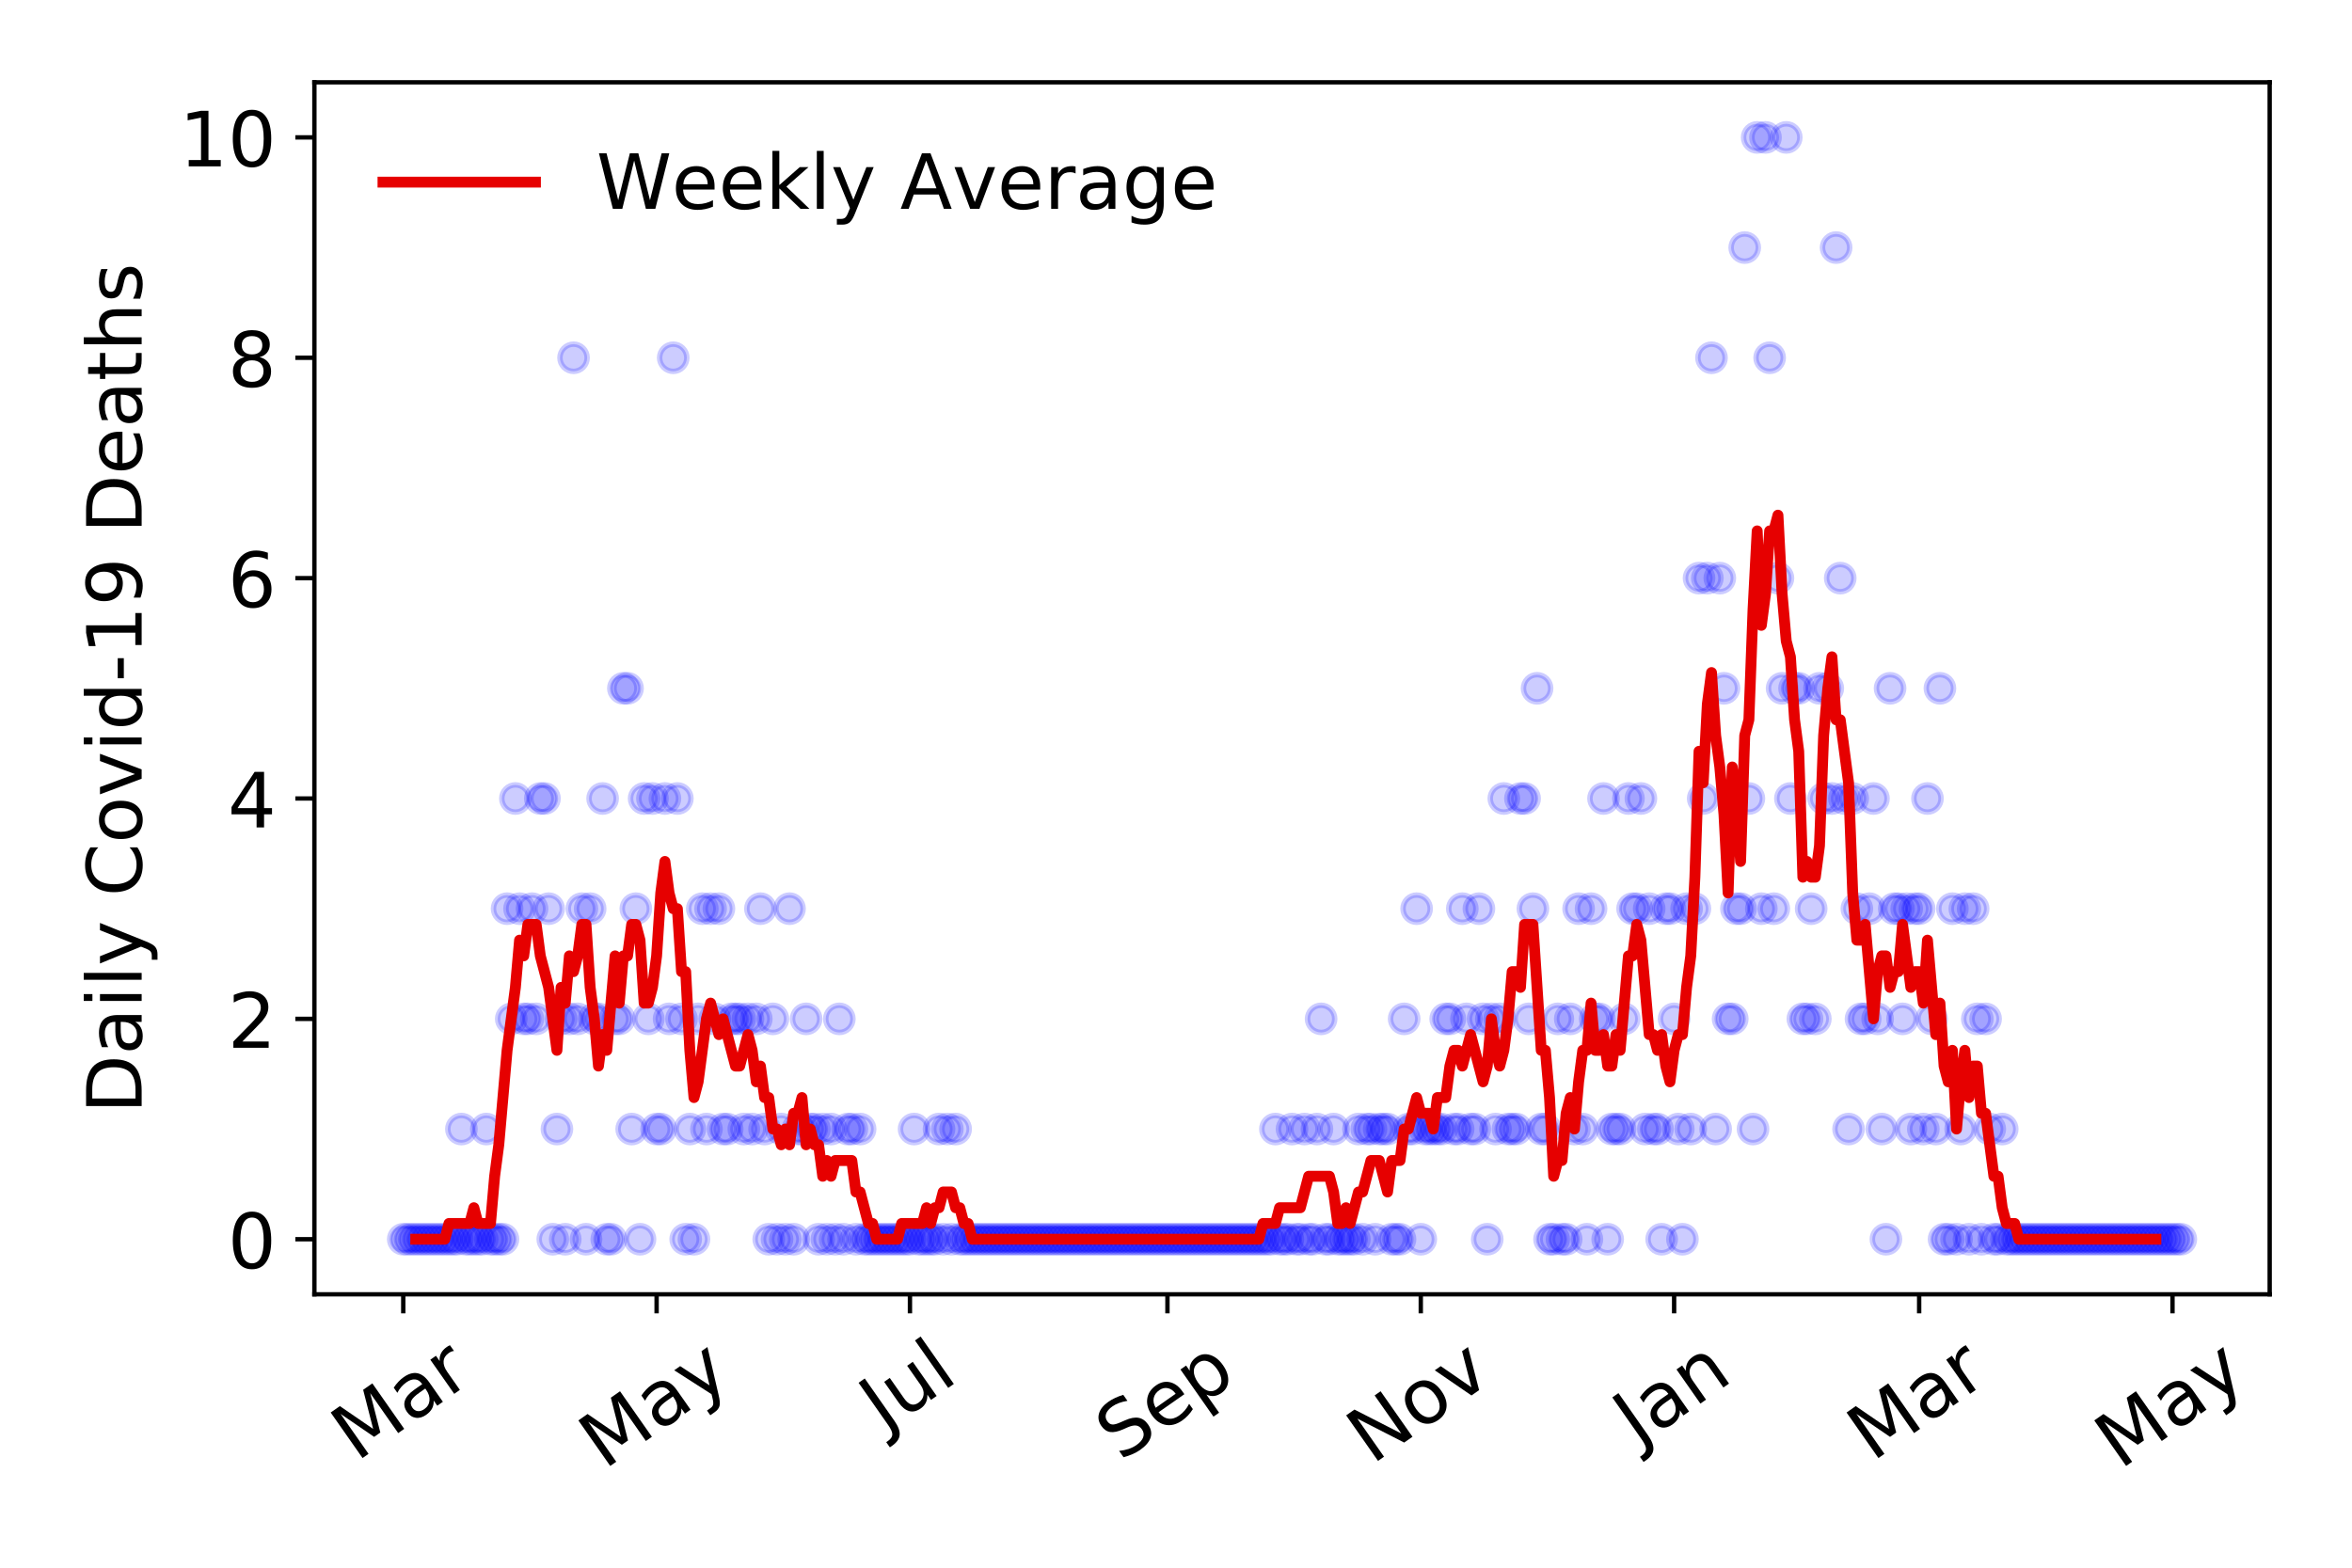 <?xml version="1.0" encoding="utf-8" standalone="no"?>
<!DOCTYPE svg PUBLIC "-//W3C//DTD SVG 1.1//EN"
  "http://www.w3.org/Graphics/SVG/1.1/DTD/svg11.dtd">
<!-- Created with matplotlib (https://matplotlib.org/) -->
<svg height="288pt" version="1.1" viewBox="0 0 432 288" width="432pt" xmlns="http://www.w3.org/2000/svg" xmlns:xlink="http://www.w3.org/1999/xlink">
 <defs>
  <style type="text/css">
*{stroke-linecap:butt;stroke-linejoin:round;}
  </style>
 </defs>
 <g id="figure_1">
  <g id="patch_1">
   <path d="M 0 288 
L 432 288 
L 432 0 
L 0 0 
z
" style="fill:#ffffff;"/>
  </g>
  <g id="axes_1">
   <g id="patch_2">
    <path d="M 57.745 237.778 
L 416.88 237.778 
L 416.88 15.12 
L 57.745 15.12 
z
" style="fill:#ffffff;"/>
   </g>
   <g id="matplotlib.axis_1">
    <g id="xtick_1">
     <g id="line2d_1">
      <defs>
       <path d="M 0 0 
L 0 3.5 
" id="m84dab51a1e" style="stroke:#000000;stroke-width:0.8;"/>
      </defs>
      <g>
       <use style="stroke:#000000;stroke-width:0.8;" x="74.069" xlink:href="#m84dab51a1e" y="237.778"/>
      </g>
     </g>
     <g id="text_1">
      <!-- Mar -->
      <defs>
       <path d="M 9.812 72.906 
L 24.516 72.906 
L 43.109 23.297 
L 61.812 72.906 
L 76.516 72.906 
L 76.516 0 
L 66.891 0 
L 66.891 64.016 
L 48.094 14.016 
L 38.188 14.016 
L 19.391 64.016 
L 19.391 0 
L 9.812 0 
z
" id="DejaVuSans-77"/>
       <path d="M 34.281 27.484 
Q 23.391 27.484 19.188 25 
Q 14.984 22.516 14.984 16.5 
Q 14.984 11.719 18.141 8.906 
Q 21.297 6.109 26.703 6.109 
Q 34.188 6.109 38.703 11.406 
Q 43.219 16.703 43.219 25.484 
L 43.219 27.484 
z
M 52.203 31.203 
L 52.203 0 
L 43.219 0 
L 43.219 8.297 
Q 40.141 3.328 35.547 0.953 
Q 30.953 -1.422 24.312 -1.422 
Q 15.922 -1.422 10.953 3.297 
Q 6 8.016 6 15.922 
Q 6 25.141 12.172 29.828 
Q 18.359 34.516 30.609 34.516 
L 43.219 34.516 
L 43.219 35.406 
Q 43.219 41.609 39.141 45 
Q 35.062 48.391 27.688 48.391 
Q 23 48.391 18.547 47.266 
Q 14.109 46.141 10.016 43.891 
L 10.016 52.203 
Q 14.938 54.109 19.578 55.047 
Q 24.219 56 28.609 56 
Q 40.484 56 46.344 49.844 
Q 52.203 43.703 52.203 31.203 
z
" id="DejaVuSans-97"/>
       <path d="M 41.109 46.297 
Q 39.594 47.172 37.812 47.578 
Q 36.031 48 33.891 48 
Q 26.266 48 22.188 43.047 
Q 18.109 38.094 18.109 28.812 
L 18.109 0 
L 9.078 0 
L 9.078 54.688 
L 18.109 54.688 
L 18.109 46.188 
Q 20.953 51.172 25.484 53.578 
Q 30.031 56 36.531 56 
Q 37.453 56 38.578 55.875 
Q 39.703 55.766 41.062 55.516 
z
" id="DejaVuSans-114"/>
      </defs>
      <g transform="translate(65.467 268.643)rotate(-35)scale(0.14 -0.14)">
       <use xlink:href="#DejaVuSans-77"/>
       <use x="86.279" xlink:href="#DejaVuSans-97"/>
       <use x="147.559" xlink:href="#DejaVuSans-114"/>
      </g>
     </g>
    </g>
    <g id="xtick_2">
     <g id="line2d_2">
      <g>
       <use style="stroke:#000000;stroke-width:0.8;" x="120.601" xlink:href="#m84dab51a1e" y="237.778"/>
      </g>
     </g>
     <g id="text_2">
      <!-- May -->
      <defs>
       <path d="M 32.172 -5.078 
Q 28.375 -14.844 24.75 -17.812 
Q 21.141 -20.797 15.094 -20.797 
L 7.906 -20.797 
L 7.906 -13.281 
L 13.188 -13.281 
Q 16.891 -13.281 18.938 -11.516 
Q 21 -9.766 23.484 -3.219 
L 25.094 0.875 
L 2.984 54.688 
L 12.5 54.688 
L 29.594 11.922 
L 46.688 54.688 
L 56.203 54.688 
z
" id="DejaVuSans-121"/>
      </defs>
      <g transform="translate(110.962 270.094)rotate(-35)scale(0.14 -0.14)">
       <use xlink:href="#DejaVuSans-77"/>
       <use x="86.279" xlink:href="#DejaVuSans-97"/>
       <use x="147.559" xlink:href="#DejaVuSans-121"/>
      </g>
     </g>
    </g>
    <g id="xtick_3">
     <g id="line2d_3">
      <g>
       <use style="stroke:#000000;stroke-width:0.8;" x="167.133" xlink:href="#m84dab51a1e" y="237.778"/>
      </g>
     </g>
     <g id="text_3">
      <!-- Jul -->
      <defs>
       <path d="M 9.812 72.906 
L 19.672 72.906 
L 19.672 5.078 
Q 19.672 -8.109 14.672 -14.062 
Q 9.672 -20.016 -1.422 -20.016 
L -5.172 -20.016 
L -5.172 -11.719 
L -2.094 -11.719 
Q 4.438 -11.719 7.125 -8.047 
Q 9.812 -4.391 9.812 5.078 
z
" id="DejaVuSans-74"/>
       <path d="M 8.5 21.578 
L 8.5 54.688 
L 17.484 54.688 
L 17.484 21.922 
Q 17.484 14.156 20.5 10.266 
Q 23.531 6.391 29.594 6.391 
Q 36.859 6.391 41.078 11.031 
Q 45.312 15.672 45.312 23.688 
L 45.312 54.688 
L 54.297 54.688 
L 54.297 0 
L 45.312 0 
L 45.312 8.406 
Q 42.047 3.422 37.719 1 
Q 33.406 -1.422 27.688 -1.422 
Q 18.266 -1.422 13.375 4.438 
Q 8.5 10.297 8.5 21.578 
z
M 31.109 56 
z
" id="DejaVuSans-117"/>
       <path d="M 9.422 75.984 
L 18.406 75.984 
L 18.406 0 
L 9.422 0 
z
" id="DejaVuSans-108"/>
      </defs>
      <g transform="translate(162.43 263.181)rotate(-35)scale(0.14 -0.14)">
       <use xlink:href="#DejaVuSans-74"/>
       <use x="29.492" xlink:href="#DejaVuSans-117"/>
       <use x="92.871" xlink:href="#DejaVuSans-108"/>
      </g>
     </g>
    </g>
    <g id="xtick_4">
     <g id="line2d_4">
      <g>
       <use style="stroke:#000000;stroke-width:0.8;" x="214.428" xlink:href="#m84dab51a1e" y="237.778"/>
      </g>
     </g>
     <g id="text_4">
      <!-- Sep -->
      <defs>
       <path d="M 53.516 70.516 
L 53.516 60.891 
Q 47.906 63.578 42.922 64.891 
Q 37.938 66.219 33.297 66.219 
Q 25.25 66.219 20.875 63.094 
Q 16.5 59.969 16.5 54.203 
Q 16.5 49.359 19.406 46.891 
Q 22.312 44.438 30.422 42.922 
L 36.375 41.703 
Q 47.406 39.594 52.656 34.297 
Q 57.906 29 57.906 20.125 
Q 57.906 9.516 50.797 4.047 
Q 43.703 -1.422 29.984 -1.422 
Q 24.812 -1.422 18.969 -0.25 
Q 13.141 0.922 6.891 3.219 
L 6.891 13.375 
Q 12.891 10.016 18.656 8.297 
Q 24.422 6.594 29.984 6.594 
Q 38.422 6.594 43.016 9.906 
Q 47.609 13.234 47.609 19.391 
Q 47.609 24.75 44.312 27.781 
Q 41.016 30.812 33.5 32.328 
L 27.484 33.5 
Q 16.453 35.688 11.516 40.375 
Q 6.594 45.062 6.594 53.422 
Q 6.594 63.094 13.406 68.656 
Q 20.219 74.219 32.172 74.219 
Q 37.312 74.219 42.625 73.281 
Q 47.953 72.359 53.516 70.516 
z
" id="DejaVuSans-83"/>
       <path d="M 56.203 29.594 
L 56.203 25.203 
L 14.891 25.203 
Q 15.484 15.922 20.484 11.062 
Q 25.484 6.203 34.422 6.203 
Q 39.594 6.203 44.453 7.469 
Q 49.312 8.734 54.109 11.281 
L 54.109 2.781 
Q 49.266 0.734 44.188 -0.344 
Q 39.109 -1.422 33.891 -1.422 
Q 20.797 -1.422 13.156 6.188 
Q 5.516 13.812 5.516 26.812 
Q 5.516 40.234 12.766 48.109 
Q 20.016 56 32.328 56 
Q 43.359 56 49.781 48.891 
Q 56.203 41.797 56.203 29.594 
z
M 47.219 32.234 
Q 47.125 39.594 43.094 43.984 
Q 39.062 48.391 32.422 48.391 
Q 24.906 48.391 20.391 44.141 
Q 15.875 39.891 15.188 32.172 
z
" id="DejaVuSans-101"/>
       <path d="M 18.109 8.203 
L 18.109 -20.797 
L 9.078 -20.797 
L 9.078 54.688 
L 18.109 54.688 
L 18.109 46.391 
Q 20.953 51.266 25.266 53.625 
Q 29.594 56 35.594 56 
Q 45.562 56 51.781 48.094 
Q 58.016 40.188 58.016 27.297 
Q 58.016 14.406 51.781 6.484 
Q 45.562 -1.422 35.594 -1.422 
Q 29.594 -1.422 25.266 0.953 
Q 20.953 3.328 18.109 8.203 
z
M 48.688 27.297 
Q 48.688 37.203 44.609 42.844 
Q 40.531 48.484 33.406 48.484 
Q 26.266 48.484 22.188 42.844 
Q 18.109 37.203 18.109 27.297 
Q 18.109 17.391 22.188 11.75 
Q 26.266 6.109 33.406 6.109 
Q 40.531 6.109 44.609 11.75 
Q 48.688 17.391 48.688 27.297 
z
" id="DejaVuSans-112"/>
      </defs>
      <g transform="translate(205.835 268.629)rotate(-35)scale(0.14 -0.14)">
       <use xlink:href="#DejaVuSans-83"/>
       <use x="63.477" xlink:href="#DejaVuSans-101"/>
       <use x="125" xlink:href="#DejaVuSans-112"/>
      </g>
     </g>
    </g>
    <g id="xtick_5">
     <g id="line2d_5">
      <g>
       <use style="stroke:#000000;stroke-width:0.8;" x="260.96" xlink:href="#m84dab51a1e" y="237.778"/>
      </g>
     </g>
     <g id="text_5">
      <!-- Nov -->
      <defs>
       <path d="M 9.812 72.906 
L 23.094 72.906 
L 55.422 11.922 
L 55.422 72.906 
L 64.984 72.906 
L 64.984 0 
L 51.703 0 
L 19.391 60.984 
L 19.391 0 
L 9.812 0 
z
" id="DejaVuSans-78"/>
       <path d="M 30.609 48.391 
Q 23.391 48.391 19.188 42.75 
Q 14.984 37.109 14.984 27.297 
Q 14.984 17.484 19.156 11.844 
Q 23.344 6.203 30.609 6.203 
Q 37.797 6.203 41.984 11.859 
Q 46.188 17.531 46.188 27.297 
Q 46.188 37.016 41.984 42.703 
Q 37.797 48.391 30.609 48.391 
z
M 30.609 56 
Q 42.328 56 49.016 48.375 
Q 55.719 40.766 55.719 27.297 
Q 55.719 13.875 49.016 6.219 
Q 42.328 -1.422 30.609 -1.422 
Q 18.844 -1.422 12.172 6.219 
Q 5.516 13.875 5.516 27.297 
Q 5.516 40.766 12.172 48.375 
Q 18.844 56 30.609 56 
z
" id="DejaVuSans-111"/>
       <path d="M 2.984 54.688 
L 12.5 54.688 
L 29.594 8.797 
L 46.688 54.688 
L 56.203 54.688 
L 35.688 0 
L 23.484 0 
z
" id="DejaVuSans-118"/>
      </defs>
      <g transform="translate(251.983 269.166)rotate(-35)scale(0.14 -0.14)">
       <use xlink:href="#DejaVuSans-78"/>
       <use x="74.805" xlink:href="#DejaVuSans-111"/>
       <use x="135.986" xlink:href="#DejaVuSans-118"/>
      </g>
     </g>
    </g>
    <g id="xtick_6">
     <g id="line2d_6">
      <g>
       <use style="stroke:#000000;stroke-width:0.8;" x="307.492" xlink:href="#m84dab51a1e" y="237.778"/>
      </g>
     </g>
     <g id="text_6">
      <!-- Jan -->
      <defs>
       <path d="M 54.891 33.016 
L 54.891 0 
L 45.906 0 
L 45.906 32.719 
Q 45.906 40.484 42.875 44.328 
Q 39.844 48.188 33.797 48.188 
Q 26.516 48.188 22.312 43.547 
Q 18.109 38.922 18.109 30.906 
L 18.109 0 
L 9.078 0 
L 9.078 54.688 
L 18.109 54.688 
L 18.109 46.188 
Q 21.344 51.125 25.703 53.562 
Q 30.078 56 35.797 56 
Q 45.219 56 50.047 50.172 
Q 54.891 44.344 54.891 33.016 
z
" id="DejaVuSans-110"/>
      </defs>
      <g transform="translate(300.868 265.871)rotate(-35)scale(0.14 -0.14)">
       <use xlink:href="#DejaVuSans-74"/>
       <use x="29.492" xlink:href="#DejaVuSans-97"/>
       <use x="90.771" xlink:href="#DejaVuSans-110"/>
      </g>
     </g>
    </g>
    <g id="xtick_7">
     <g id="line2d_7">
      <g>
       <use style="stroke:#000000;stroke-width:0.8;" x="352.498" xlink:href="#m84dab51a1e" y="237.778"/>
      </g>
     </g>
     <g id="text_7">
      <!-- Mar -->
      <g transform="translate(343.895 268.643)rotate(-35)scale(0.14 -0.14)">
       <use xlink:href="#DejaVuSans-77"/>
       <use x="86.279" xlink:href="#DejaVuSans-97"/>
       <use x="147.559" xlink:href="#DejaVuSans-114"/>
      </g>
     </g>
    </g>
    <g id="xtick_8">
     <g id="line2d_8">
      <g>
       <use style="stroke:#000000;stroke-width:0.8;" x="399.03" xlink:href="#m84dab51a1e" y="237.778"/>
      </g>
     </g>
     <g id="text_8">
      <!-- May -->
      <g transform="translate(389.391 270.094)rotate(-35)scale(0.14 -0.14)">
       <use xlink:href="#DejaVuSans-77"/>
       <use x="86.279" xlink:href="#DejaVuSans-97"/>
       <use x="147.559" xlink:href="#DejaVuSans-121"/>
      </g>
     </g>
    </g>
   </g>
   <g id="matplotlib.axis_2">
    <g id="ytick_1">
     <g id="line2d_9">
      <defs>
       <path d="M 0 0 
L -3.5 0 
" id="m45b6092c5a" style="stroke:#000000;stroke-width:0.8;"/>
      </defs>
      <g>
       <use style="stroke:#000000;stroke-width:0.8;" x="57.745" xlink:href="#m45b6092c5a" y="227.657"/>
      </g>
     </g>
     <g id="text_9">
      <!-- 0 -->
      <defs>
       <path d="M 31.781 66.406 
Q 24.172 66.406 20.328 58.906 
Q 16.5 51.422 16.5 36.375 
Q 16.5 21.391 20.328 13.891 
Q 24.172 6.391 31.781 6.391 
Q 39.453 6.391 43.281 13.891 
Q 47.125 21.391 47.125 36.375 
Q 47.125 51.422 43.281 58.906 
Q 39.453 66.406 31.781 66.406 
z
M 31.781 74.219 
Q 44.047 74.219 50.516 64.516 
Q 56.984 54.828 56.984 36.375 
Q 56.984 17.969 50.516 8.266 
Q 44.047 -1.422 31.781 -1.422 
Q 19.531 -1.422 13.062 8.266 
Q 6.594 17.969 6.594 36.375 
Q 6.594 54.828 13.062 64.516 
Q 19.531 74.219 31.781 74.219 
z
" id="DejaVuSans-48"/>
      </defs>
      <g transform="translate(41.837 232.976)scale(0.14 -0.14)">
       <use xlink:href="#DejaVuSans-48"/>
      </g>
     </g>
    </g>
    <g id="ytick_2">
     <g id="line2d_10">
      <g>
       <use style="stroke:#000000;stroke-width:0.8;" x="57.745" xlink:href="#m45b6092c5a" y="187.174"/>
      </g>
     </g>
     <g id="text_10">
      <!-- 2 -->
      <defs>
       <path d="M 19.188 8.297 
L 53.609 8.297 
L 53.609 0 
L 7.328 0 
L 7.328 8.297 
Q 12.938 14.109 22.625 23.891 
Q 32.328 33.688 34.812 36.531 
Q 39.547 41.844 41.422 45.531 
Q 43.312 49.219 43.312 52.781 
Q 43.312 58.594 39.234 62.25 
Q 35.156 65.922 28.609 65.922 
Q 23.969 65.922 18.812 64.312 
Q 13.672 62.703 7.812 59.422 
L 7.812 69.391 
Q 13.766 71.781 18.938 73 
Q 24.125 74.219 28.422 74.219 
Q 39.75 74.219 46.484 68.547 
Q 53.219 62.891 53.219 53.422 
Q 53.219 48.922 51.531 44.891 
Q 49.859 40.875 45.406 35.406 
Q 44.188 33.984 37.641 27.219 
Q 31.109 20.453 19.188 8.297 
z
" id="DejaVuSans-50"/>
      </defs>
      <g transform="translate(41.837 192.493)scale(0.14 -0.14)">
       <use xlink:href="#DejaVuSans-50"/>
      </g>
     </g>
    </g>
    <g id="ytick_3">
     <g id="line2d_11">
      <g>
       <use style="stroke:#000000;stroke-width:0.8;" x="57.745" xlink:href="#m45b6092c5a" y="146.691"/>
      </g>
     </g>
     <g id="text_11">
      <!-- 4 -->
      <defs>
       <path d="M 37.797 64.312 
L 12.891 25.391 
L 37.797 25.391 
z
M 35.203 72.906 
L 47.609 72.906 
L 47.609 25.391 
L 58.016 25.391 
L 58.016 17.188 
L 47.609 17.188 
L 47.609 0 
L 37.797 0 
L 37.797 17.188 
L 4.891 17.188 
L 4.891 26.703 
z
" id="DejaVuSans-52"/>
      </defs>
      <g transform="translate(41.837 152.01)scale(0.14 -0.14)">
       <use xlink:href="#DejaVuSans-52"/>
      </g>
     </g>
    </g>
    <g id="ytick_4">
     <g id="line2d_12">
      <g>
       <use style="stroke:#000000;stroke-width:0.8;" x="57.745" xlink:href="#m45b6092c5a" y="106.207"/>
      </g>
     </g>
     <g id="text_12">
      <!-- 6 -->
      <defs>
       <path d="M 33.016 40.375 
Q 26.375 40.375 22.484 35.828 
Q 18.609 31.297 18.609 23.391 
Q 18.609 15.531 22.484 10.953 
Q 26.375 6.391 33.016 6.391 
Q 39.656 6.391 43.531 10.953 
Q 47.406 15.531 47.406 23.391 
Q 47.406 31.297 43.531 35.828 
Q 39.656 40.375 33.016 40.375 
z
M 52.594 71.297 
L 52.594 62.312 
Q 48.875 64.062 45.094 64.984 
Q 41.312 65.922 37.594 65.922 
Q 27.828 65.922 22.672 59.328 
Q 17.531 52.734 16.797 39.406 
Q 19.672 43.656 24.016 45.922 
Q 28.375 48.188 33.594 48.188 
Q 44.578 48.188 50.953 41.516 
Q 57.328 34.859 57.328 23.391 
Q 57.328 12.156 50.688 5.359 
Q 44.047 -1.422 33.016 -1.422 
Q 20.359 -1.422 13.672 8.266 
Q 6.984 17.969 6.984 36.375 
Q 6.984 53.656 15.188 63.938 
Q 23.391 74.219 37.203 74.219 
Q 40.922 74.219 44.703 73.484 
Q 48.484 72.75 52.594 71.297 
z
" id="DejaVuSans-54"/>
      </defs>
      <g transform="translate(41.837 111.526)scale(0.14 -0.14)">
       <use xlink:href="#DejaVuSans-54"/>
      </g>
     </g>
    </g>
    <g id="ytick_5">
     <g id="line2d_13">
      <g>
       <use style="stroke:#000000;stroke-width:0.8;" x="57.745" xlink:href="#m45b6092c5a" y="65.724"/>
      </g>
     </g>
     <g id="text_13">
      <!-- 8 -->
      <defs>
       <path d="M 31.781 34.625 
Q 24.75 34.625 20.719 30.859 
Q 16.703 27.094 16.703 20.516 
Q 16.703 13.922 20.719 10.156 
Q 24.75 6.391 31.781 6.391 
Q 38.812 6.391 42.859 10.172 
Q 46.922 13.969 46.922 20.516 
Q 46.922 27.094 42.891 30.859 
Q 38.875 34.625 31.781 34.625 
z
M 21.922 38.812 
Q 15.578 40.375 12.031 44.719 
Q 8.5 49.078 8.5 55.328 
Q 8.5 64.062 14.719 69.141 
Q 20.953 74.219 31.781 74.219 
Q 42.672 74.219 48.875 69.141 
Q 55.078 64.062 55.078 55.328 
Q 55.078 49.078 51.531 44.719 
Q 48 40.375 41.703 38.812 
Q 48.828 37.156 52.797 32.312 
Q 56.781 27.484 56.781 20.516 
Q 56.781 9.906 50.312 4.234 
Q 43.844 -1.422 31.781 -1.422 
Q 19.734 -1.422 13.25 4.234 
Q 6.781 9.906 6.781 20.516 
Q 6.781 27.484 10.781 32.312 
Q 14.797 37.156 21.922 38.812 
z
M 18.312 54.391 
Q 18.312 48.734 21.844 45.562 
Q 25.391 42.391 31.781 42.391 
Q 38.141 42.391 41.719 45.562 
Q 45.312 48.734 45.312 54.391 
Q 45.312 60.062 41.719 63.234 
Q 38.141 66.406 31.781 66.406 
Q 25.391 66.406 21.844 63.234 
Q 18.312 60.062 18.312 54.391 
z
" id="DejaVuSans-56"/>
      </defs>
      <g transform="translate(41.837 71.043)scale(0.14 -0.14)">
       <use xlink:href="#DejaVuSans-56"/>
      </g>
     </g>
    </g>
    <g id="ytick_6">
     <g id="line2d_14">
      <g>
       <use style="stroke:#000000;stroke-width:0.8;" x="57.745" xlink:href="#m45b6092c5a" y="25.241"/>
      </g>
     </g>
     <g id="text_14">
      <!-- 10 -->
      <defs>
       <path d="M 12.406 8.297 
L 28.516 8.297 
L 28.516 63.922 
L 10.984 60.406 
L 10.984 69.391 
L 28.422 72.906 
L 38.281 72.906 
L 38.281 8.297 
L 54.391 8.297 
L 54.391 0 
L 12.406 0 
z
" id="DejaVuSans-49"/>
      </defs>
      <g transform="translate(32.93 30.56)scale(0.14 -0.14)">
       <use xlink:href="#DejaVuSans-49"/>
       <use x="63.623" xlink:href="#DejaVuSans-48"/>
      </g>
     </g>
    </g>
    <g id="text_15">
     <!-- Daily Covid-19 Deaths -->
     <defs>
      <path d="M 19.672 64.797 
L 19.672 8.109 
L 31.594 8.109 
Q 46.688 8.109 53.688 14.938 
Q 60.688 21.781 60.688 36.531 
Q 60.688 51.172 53.688 57.984 
Q 46.688 64.797 31.594 64.797 
z
M 9.812 72.906 
L 30.078 72.906 
Q 51.266 72.906 61.172 64.094 
Q 71.094 55.281 71.094 36.531 
Q 71.094 17.672 61.125 8.828 
Q 51.172 0 30.078 0 
L 9.812 0 
z
" id="DejaVuSans-68"/>
      <path d="M 9.422 54.688 
L 18.406 54.688 
L 18.406 0 
L 9.422 0 
z
M 9.422 75.984 
L 18.406 75.984 
L 18.406 64.594 
L 9.422 64.594 
z
" id="DejaVuSans-105"/>
      <path id="DejaVuSans-32"/>
      <path d="M 64.406 67.281 
L 64.406 56.891 
Q 59.422 61.531 53.781 63.812 
Q 48.141 66.109 41.797 66.109 
Q 29.297 66.109 22.656 58.469 
Q 16.016 50.828 16.016 36.375 
Q 16.016 21.969 22.656 14.328 
Q 29.297 6.688 41.797 6.688 
Q 48.141 6.688 53.781 8.984 
Q 59.422 11.281 64.406 15.922 
L 64.406 5.609 
Q 59.234 2.094 53.438 0.328 
Q 47.656 -1.422 41.219 -1.422 
Q 24.656 -1.422 15.125 8.703 
Q 5.609 18.844 5.609 36.375 
Q 5.609 53.953 15.125 64.078 
Q 24.656 74.219 41.219 74.219 
Q 47.75 74.219 53.531 72.484 
Q 59.328 70.75 64.406 67.281 
z
" id="DejaVuSans-67"/>
      <path d="M 45.406 46.391 
L 45.406 75.984 
L 54.391 75.984 
L 54.391 0 
L 45.406 0 
L 45.406 8.203 
Q 42.578 3.328 38.25 0.953 
Q 33.938 -1.422 27.875 -1.422 
Q 17.969 -1.422 11.734 6.484 
Q 5.516 14.406 5.516 27.297 
Q 5.516 40.188 11.734 48.094 
Q 17.969 56 27.875 56 
Q 33.938 56 38.25 53.625 
Q 42.578 51.266 45.406 46.391 
z
M 14.797 27.297 
Q 14.797 17.391 18.875 11.75 
Q 22.953 6.109 30.078 6.109 
Q 37.203 6.109 41.297 11.75 
Q 45.406 17.391 45.406 27.297 
Q 45.406 37.203 41.297 42.844 
Q 37.203 48.484 30.078 48.484 
Q 22.953 48.484 18.875 42.844 
Q 14.797 37.203 14.797 27.297 
z
" id="DejaVuSans-100"/>
      <path d="M 4.891 31.391 
L 31.203 31.391 
L 31.203 23.391 
L 4.891 23.391 
z
" id="DejaVuSans-45"/>
      <path d="M 10.984 1.516 
L 10.984 10.5 
Q 14.703 8.734 18.5 7.812 
Q 22.312 6.891 25.984 6.891 
Q 35.75 6.891 40.891 13.453 
Q 46.047 20.016 46.781 33.406 
Q 43.953 29.203 39.594 26.953 
Q 35.25 24.703 29.984 24.703 
Q 19.047 24.703 12.672 31.312 
Q 6.297 37.938 6.297 49.422 
Q 6.297 60.641 12.938 67.422 
Q 19.578 74.219 30.609 74.219 
Q 43.266 74.219 49.922 64.516 
Q 56.594 54.828 56.594 36.375 
Q 56.594 19.141 48.406 8.859 
Q 40.234 -1.422 26.422 -1.422 
Q 22.703 -1.422 18.891 -0.688 
Q 15.094 0.047 10.984 1.516 
z
M 30.609 32.422 
Q 37.25 32.422 41.125 36.953 
Q 45.016 41.5 45.016 49.422 
Q 45.016 57.281 41.125 61.844 
Q 37.25 66.406 30.609 66.406 
Q 23.969 66.406 20.094 61.844 
Q 16.219 57.281 16.219 49.422 
Q 16.219 41.5 20.094 36.953 
Q 23.969 32.422 30.609 32.422 
z
" id="DejaVuSans-57"/>
      <path d="M 18.312 70.219 
L 18.312 54.688 
L 36.812 54.688 
L 36.812 47.703 
L 18.312 47.703 
L 18.312 18.016 
Q 18.312 11.328 20.141 9.422 
Q 21.969 7.516 27.594 7.516 
L 36.812 7.516 
L 36.812 0 
L 27.594 0 
Q 17.188 0 13.234 3.875 
Q 9.281 7.766 9.281 18.016 
L 9.281 47.703 
L 2.688 47.703 
L 2.688 54.688 
L 9.281 54.688 
L 9.281 70.219 
z
" id="DejaVuSans-116"/>
      <path d="M 54.891 33.016 
L 54.891 0 
L 45.906 0 
L 45.906 32.719 
Q 45.906 40.484 42.875 44.328 
Q 39.844 48.188 33.797 48.188 
Q 26.516 48.188 22.312 43.547 
Q 18.109 38.922 18.109 30.906 
L 18.109 0 
L 9.078 0 
L 9.078 75.984 
L 18.109 75.984 
L 18.109 46.188 
Q 21.344 51.125 25.703 53.562 
Q 30.078 56 35.797 56 
Q 45.219 56 50.047 50.172 
Q 54.891 44.344 54.891 33.016 
z
" id="DejaVuSans-104"/>
      <path d="M 44.281 53.078 
L 44.281 44.578 
Q 40.484 46.531 36.375 47.5 
Q 32.281 48.484 27.875 48.484 
Q 21.188 48.484 17.844 46.438 
Q 14.5 44.391 14.5 40.281 
Q 14.5 37.156 16.891 35.375 
Q 19.281 33.594 26.516 31.984 
L 29.594 31.297 
Q 39.156 29.25 43.188 25.516 
Q 47.219 21.781 47.219 15.094 
Q 47.219 7.469 41.188 3.016 
Q 35.156 -1.422 24.609 -1.422 
Q 20.219 -1.422 15.453 -0.562 
Q 10.688 0.297 5.422 2 
L 5.422 11.281 
Q 10.406 8.688 15.234 7.391 
Q 20.062 6.109 24.812 6.109 
Q 31.156 6.109 34.562 8.281 
Q 37.984 10.453 37.984 14.406 
Q 37.984 18.062 35.516 20.016 
Q 33.062 21.969 24.703 23.781 
L 21.578 24.516 
Q 13.234 26.266 9.516 29.906 
Q 5.812 33.547 5.812 39.891 
Q 5.812 47.609 11.281 51.797 
Q 16.75 56 26.812 56 
Q 31.781 56 36.172 55.266 
Q 40.578 54.547 44.281 53.078 
z
" id="DejaVuSans-115"/>
     </defs>
     <g transform="translate(26.018 204.56)rotate(-90)scale(0.14 -0.14)">
      <use xlink:href="#DejaVuSans-68"/>
      <use x="77.002" xlink:href="#DejaVuSans-97"/>
      <use x="138.281" xlink:href="#DejaVuSans-105"/>
      <use x="166.064" xlink:href="#DejaVuSans-108"/>
      <use x="193.848" xlink:href="#DejaVuSans-121"/>
      <use x="253.027" xlink:href="#DejaVuSans-32"/>
      <use x="284.814" xlink:href="#DejaVuSans-67"/>
      <use x="354.639" xlink:href="#DejaVuSans-111"/>
      <use x="415.82" xlink:href="#DejaVuSans-118"/>
      <use x="475" xlink:href="#DejaVuSans-105"/>
      <use x="502.783" xlink:href="#DejaVuSans-100"/>
      <use x="566.26" xlink:href="#DejaVuSans-45"/>
      <use x="602.344" xlink:href="#DejaVuSans-49"/>
      <use x="665.967" xlink:href="#DejaVuSans-57"/>
      <use x="729.59" xlink:href="#DejaVuSans-32"/>
      <use x="761.377" xlink:href="#DejaVuSans-68"/>
      <use x="838.379" xlink:href="#DejaVuSans-101"/>
      <use x="899.902" xlink:href="#DejaVuSans-97"/>
      <use x="961.182" xlink:href="#DejaVuSans-116"/>
      <use x="1000.391" xlink:href="#DejaVuSans-104"/>
      <use x="1063.77" xlink:href="#DejaVuSans-115"/>
     </g>
    </g>
   </g>
   <g id="line2d_15">
    <defs>
     <path d="M 0 2.5 
C 0.663 2.5 1.299 2.237 1.768 1.768 
C 2.237 1.299 2.5 0.663 2.5 0 
C 2.5 -0.663 2.237 -1.299 1.768 -1.768 
C 1.299 -2.237 0.663 -2.5 0 -2.5 
C -0.663 -2.5 -1.299 -2.237 -1.768 -1.768 
C -2.237 -1.299 -2.5 -0.663 -2.5 0 
C -2.5 0.663 -2.237 1.299 -1.768 1.768 
C -1.299 2.237 -0.663 2.5 0 2.5 
z
" id="m50f503a736" style="stroke:#0000ff;stroke-opacity:0.2;"/>
    </defs>
    <g clip-path="url(#p609318a5f3)">
     <use style="fill:#0000ff;fill-opacity:0.2;stroke:#0000ff;stroke-opacity:0.2;" x="74.069" xlink:href="#m50f503a736" y="227.657"/>
     <use style="fill:#0000ff;fill-opacity:0.2;stroke:#0000ff;stroke-opacity:0.2;" x="74.832" xlink:href="#m50f503a736" y="227.657"/>
     <use style="fill:#0000ff;fill-opacity:0.2;stroke:#0000ff;stroke-opacity:0.2;" x="75.595" xlink:href="#m50f503a736" y="227.657"/>
     <use style="fill:#0000ff;fill-opacity:0.2;stroke:#0000ff;stroke-opacity:0.2;" x="76.358" xlink:href="#m50f503a736" y="227.657"/>
     <use style="fill:#0000ff;fill-opacity:0.2;stroke:#0000ff;stroke-opacity:0.2;" x="77.121" xlink:href="#m50f503a736" y="227.657"/>
     <use style="fill:#0000ff;fill-opacity:0.2;stroke:#0000ff;stroke-opacity:0.2;" x="77.883" xlink:href="#m50f503a736" y="227.657"/>
     <use style="fill:#0000ff;fill-opacity:0.2;stroke:#0000ff;stroke-opacity:0.2;" x="78.646" xlink:href="#m50f503a736" y="227.657"/>
     <use style="fill:#0000ff;fill-opacity:0.2;stroke:#0000ff;stroke-opacity:0.2;" x="79.409" xlink:href="#m50f503a736" y="227.657"/>
     <use style="fill:#0000ff;fill-opacity:0.2;stroke:#0000ff;stroke-opacity:0.2;" x="80.172" xlink:href="#m50f503a736" y="227.657"/>
     <use style="fill:#0000ff;fill-opacity:0.2;stroke:#0000ff;stroke-opacity:0.2;" x="80.935" xlink:href="#m50f503a736" y="227.657"/>
     <use style="fill:#0000ff;fill-opacity:0.2;stroke:#0000ff;stroke-opacity:0.2;" x="81.698" xlink:href="#m50f503a736" y="227.657"/>
     <use style="fill:#0000ff;fill-opacity:0.2;stroke:#0000ff;stroke-opacity:0.2;" x="82.46" xlink:href="#m50f503a736" y="227.657"/>
     <use style="fill:#0000ff;fill-opacity:0.2;stroke:#0000ff;stroke-opacity:0.2;" x="83.223" xlink:href="#m50f503a736" y="227.657"/>
     <use style="fill:#0000ff;fill-opacity:0.2;stroke:#0000ff;stroke-opacity:0.2;" x="83.986" xlink:href="#m50f503a736" y="227.657"/>
     <use style="fill:#0000ff;fill-opacity:0.2;stroke:#0000ff;stroke-opacity:0.2;" x="84.749" xlink:href="#m50f503a736" y="207.416"/>
     <use style="fill:#0000ff;fill-opacity:0.2;stroke:#0000ff;stroke-opacity:0.2;" x="85.512" xlink:href="#m50f503a736" y="227.657"/>
     <use style="fill:#0000ff;fill-opacity:0.2;stroke:#0000ff;stroke-opacity:0.2;" x="86.274" xlink:href="#m50f503a736" y="227.657"/>
     <use style="fill:#0000ff;fill-opacity:0.2;stroke:#0000ff;stroke-opacity:0.2;" x="87.037" xlink:href="#m50f503a736" y="227.657"/>
     <use style="fill:#0000ff;fill-opacity:0.2;stroke:#0000ff;stroke-opacity:0.2;" x="87.8" xlink:href="#m50f503a736" y="227.657"/>
     <use style="fill:#0000ff;fill-opacity:0.2;stroke:#0000ff;stroke-opacity:0.2;" x="88.563" xlink:href="#m50f503a736" y="227.657"/>
     <use style="fill:#0000ff;fill-opacity:0.2;stroke:#0000ff;stroke-opacity:0.2;" x="89.326" xlink:href="#m50f503a736" y="207.416"/>
     <use style="fill:#0000ff;fill-opacity:0.2;stroke:#0000ff;stroke-opacity:0.2;" x="90.089" xlink:href="#m50f503a736" y="227.657"/>
     <use style="fill:#0000ff;fill-opacity:0.2;stroke:#0000ff;stroke-opacity:0.2;" x="90.851" xlink:href="#m50f503a736" y="227.657"/>
     <use style="fill:#0000ff;fill-opacity:0.2;stroke:#0000ff;stroke-opacity:0.2;" x="91.614" xlink:href="#m50f503a736" y="227.657"/>
     <use style="fill:#0000ff;fill-opacity:0.2;stroke:#0000ff;stroke-opacity:0.2;" x="92.377" xlink:href="#m50f503a736" y="227.657"/>
     <use style="fill:#0000ff;fill-opacity:0.2;stroke:#0000ff;stroke-opacity:0.2;" x="93.14" xlink:href="#m50f503a736" y="166.932"/>
     <use style="fill:#0000ff;fill-opacity:0.2;stroke:#0000ff;stroke-opacity:0.2;" x="93.903" xlink:href="#m50f503a736" y="187.174"/>
     <use style="fill:#0000ff;fill-opacity:0.2;stroke:#0000ff;stroke-opacity:0.2;" x="94.665" xlink:href="#m50f503a736" y="146.691"/>
     <use style="fill:#0000ff;fill-opacity:0.2;stroke:#0000ff;stroke-opacity:0.2;" x="95.428" xlink:href="#m50f503a736" y="166.932"/>
     <use style="fill:#0000ff;fill-opacity:0.2;stroke:#0000ff;stroke-opacity:0.2;" x="96.191" xlink:href="#m50f503a736" y="187.174"/>
     <use style="fill:#0000ff;fill-opacity:0.2;stroke:#0000ff;stroke-opacity:0.2;" x="96.954" xlink:href="#m50f503a736" y="187.174"/>
     <use style="fill:#0000ff;fill-opacity:0.2;stroke:#0000ff;stroke-opacity:0.2;" x="97.717" xlink:href="#m50f503a736" y="166.932"/>
     <use style="fill:#0000ff;fill-opacity:0.2;stroke:#0000ff;stroke-opacity:0.2;" x="98.48" xlink:href="#m50f503a736" y="187.174"/>
     <use style="fill:#0000ff;fill-opacity:0.2;stroke:#0000ff;stroke-opacity:0.2;" x="99.242" xlink:href="#m50f503a736" y="146.691"/>
     <use style="fill:#0000ff;fill-opacity:0.2;stroke:#0000ff;stroke-opacity:0.2;" x="100.005" xlink:href="#m50f503a736" y="146.691"/>
     <use style="fill:#0000ff;fill-opacity:0.2;stroke:#0000ff;stroke-opacity:0.2;" x="100.768" xlink:href="#m50f503a736" y="166.932"/>
     <use style="fill:#0000ff;fill-opacity:0.2;stroke:#0000ff;stroke-opacity:0.2;" x="101.531" xlink:href="#m50f503a736" y="227.657"/>
     <use style="fill:#0000ff;fill-opacity:0.2;stroke:#0000ff;stroke-opacity:0.2;" x="102.294" xlink:href="#m50f503a736" y="207.416"/>
     <use style="fill:#0000ff;fill-opacity:0.2;stroke:#0000ff;stroke-opacity:0.2;" x="103.056" xlink:href="#m50f503a736" y="187.174"/>
     <use style="fill:#0000ff;fill-opacity:0.2;stroke:#0000ff;stroke-opacity:0.2;" x="103.819" xlink:href="#m50f503a736" y="227.657"/>
     <use style="fill:#0000ff;fill-opacity:0.2;stroke:#0000ff;stroke-opacity:0.2;" x="104.582" xlink:href="#m50f503a736" y="187.174"/>
     <use style="fill:#0000ff;fill-opacity:0.2;stroke:#0000ff;stroke-opacity:0.2;" x="105.345" xlink:href="#m50f503a736" y="65.724"/>
     <use style="fill:#0000ff;fill-opacity:0.2;stroke:#0000ff;stroke-opacity:0.2;" x="106.108" xlink:href="#m50f503a736" y="187.174"/>
     <use style="fill:#0000ff;fill-opacity:0.2;stroke:#0000ff;stroke-opacity:0.2;" x="106.871" xlink:href="#m50f503a736" y="166.932"/>
     <use style="fill:#0000ff;fill-opacity:0.2;stroke:#0000ff;stroke-opacity:0.2;" x="107.633" xlink:href="#m50f503a736" y="227.657"/>
     <use style="fill:#0000ff;fill-opacity:0.2;stroke:#0000ff;stroke-opacity:0.2;" x="108.396" xlink:href="#m50f503a736" y="166.932"/>
     <use style="fill:#0000ff;fill-opacity:0.2;stroke:#0000ff;stroke-opacity:0.2;" x="109.159" xlink:href="#m50f503a736" y="187.174"/>
     <use style="fill:#0000ff;fill-opacity:0.2;stroke:#0000ff;stroke-opacity:0.2;" x="109.922" xlink:href="#m50f503a736" y="187.174"/>
     <use style="fill:#0000ff;fill-opacity:0.2;stroke:#0000ff;stroke-opacity:0.2;" x="110.685" xlink:href="#m50f503a736" y="146.691"/>
     <use style="fill:#0000ff;fill-opacity:0.2;stroke:#0000ff;stroke-opacity:0.2;" x="111.447" xlink:href="#m50f503a736" y="227.657"/>
     <use style="fill:#0000ff;fill-opacity:0.2;stroke:#0000ff;stroke-opacity:0.2;" x="112.21" xlink:href="#m50f503a736" y="227.657"/>
     <use style="fill:#0000ff;fill-opacity:0.2;stroke:#0000ff;stroke-opacity:0.2;" x="112.973" xlink:href="#m50f503a736" y="187.174"/>
     <use style="fill:#0000ff;fill-opacity:0.2;stroke:#0000ff;stroke-opacity:0.2;" x="113.736" xlink:href="#m50f503a736" y="187.174"/>
     <use style="fill:#0000ff;fill-opacity:0.2;stroke:#0000ff;stroke-opacity:0.2;" x="114.499" xlink:href="#m50f503a736" y="126.449"/>
     <use style="fill:#0000ff;fill-opacity:0.2;stroke:#0000ff;stroke-opacity:0.2;" x="115.262" xlink:href="#m50f503a736" y="126.449"/>
     <use style="fill:#0000ff;fill-opacity:0.2;stroke:#0000ff;stroke-opacity:0.2;" x="116.024" xlink:href="#m50f503a736" y="207.416"/>
     <use style="fill:#0000ff;fill-opacity:0.2;stroke:#0000ff;stroke-opacity:0.2;" x="116.787" xlink:href="#m50f503a736" y="166.932"/>
     <use style="fill:#0000ff;fill-opacity:0.2;stroke:#0000ff;stroke-opacity:0.2;" x="117.55" xlink:href="#m50f503a736" y="227.657"/>
     <use style="fill:#0000ff;fill-opacity:0.2;stroke:#0000ff;stroke-opacity:0.2;" x="118.313" xlink:href="#m50f503a736" y="146.691"/>
     <use style="fill:#0000ff;fill-opacity:0.2;stroke:#0000ff;stroke-opacity:0.2;" x="119.076" xlink:href="#m50f503a736" y="187.174"/>
     <use style="fill:#0000ff;fill-opacity:0.2;stroke:#0000ff;stroke-opacity:0.2;" x="119.838" xlink:href="#m50f503a736" y="146.691"/>
     <use style="fill:#0000ff;fill-opacity:0.2;stroke:#0000ff;stroke-opacity:0.2;" x="120.601" xlink:href="#m50f503a736" y="207.416"/>
     <use style="fill:#0000ff;fill-opacity:0.2;stroke:#0000ff;stroke-opacity:0.2;" x="121.364" xlink:href="#m50f503a736" y="207.416"/>
     <use style="fill:#0000ff;fill-opacity:0.2;stroke:#0000ff;stroke-opacity:0.2;" x="122.127" xlink:href="#m50f503a736" y="146.691"/>
     <use style="fill:#0000ff;fill-opacity:0.2;stroke:#0000ff;stroke-opacity:0.2;" x="122.89" xlink:href="#m50f503a736" y="187.174"/>
     <use style="fill:#0000ff;fill-opacity:0.2;stroke:#0000ff;stroke-opacity:0.2;" x="123.653" xlink:href="#m50f503a736" y="65.724"/>
     <use style="fill:#0000ff;fill-opacity:0.2;stroke:#0000ff;stroke-opacity:0.2;" x="124.415" xlink:href="#m50f503a736" y="146.691"/>
     <use style="fill:#0000ff;fill-opacity:0.2;stroke:#0000ff;stroke-opacity:0.2;" x="125.178" xlink:href="#m50f503a736" y="187.174"/>
     <use style="fill:#0000ff;fill-opacity:0.2;stroke:#0000ff;stroke-opacity:0.2;" x="125.941" xlink:href="#m50f503a736" y="227.657"/>
     <use style="fill:#0000ff;fill-opacity:0.2;stroke:#0000ff;stroke-opacity:0.2;" x="126.704" xlink:href="#m50f503a736" y="207.416"/>
     <use style="fill:#0000ff;fill-opacity:0.2;stroke:#0000ff;stroke-opacity:0.2;" x="127.467" xlink:href="#m50f503a736" y="227.657"/>
     <use style="fill:#0000ff;fill-opacity:0.2;stroke:#0000ff;stroke-opacity:0.2;" x="128.229" xlink:href="#m50f503a736" y="187.174"/>
     <use style="fill:#0000ff;fill-opacity:0.2;stroke:#0000ff;stroke-opacity:0.2;" x="128.992" xlink:href="#m50f503a736" y="166.932"/>
     <use style="fill:#0000ff;fill-opacity:0.2;stroke:#0000ff;stroke-opacity:0.2;" x="129.755" xlink:href="#m50f503a736" y="207.416"/>
     <use style="fill:#0000ff;fill-opacity:0.2;stroke:#0000ff;stroke-opacity:0.2;" x="130.518" xlink:href="#m50f503a736" y="166.932"/>
     <use style="fill:#0000ff;fill-opacity:0.2;stroke:#0000ff;stroke-opacity:0.2;" x="131.281" xlink:href="#m50f503a736" y="187.174"/>
     <use style="fill:#0000ff;fill-opacity:0.2;stroke:#0000ff;stroke-opacity:0.2;" x="132.044" xlink:href="#m50f503a736" y="166.932"/>
     <use style="fill:#0000ff;fill-opacity:0.2;stroke:#0000ff;stroke-opacity:0.2;" x="132.806" xlink:href="#m50f503a736" y="207.416"/>
     <use style="fill:#0000ff;fill-opacity:0.2;stroke:#0000ff;stroke-opacity:0.2;" x="133.569" xlink:href="#m50f503a736" y="207.416"/>
     <use style="fill:#0000ff;fill-opacity:0.2;stroke:#0000ff;stroke-opacity:0.2;" x="134.332" xlink:href="#m50f503a736" y="187.174"/>
     <use style="fill:#0000ff;fill-opacity:0.2;stroke:#0000ff;stroke-opacity:0.2;" x="135.095" xlink:href="#m50f503a736" y="187.174"/>
     <use style="fill:#0000ff;fill-opacity:0.2;stroke:#0000ff;stroke-opacity:0.2;" x="135.858" xlink:href="#m50f503a736" y="187.174"/>
     <use style="fill:#0000ff;fill-opacity:0.2;stroke:#0000ff;stroke-opacity:0.2;" x="136.62" xlink:href="#m50f503a736" y="207.416"/>
     <use style="fill:#0000ff;fill-opacity:0.2;stroke:#0000ff;stroke-opacity:0.2;" x="137.383" xlink:href="#m50f503a736" y="187.174"/>
     <use style="fill:#0000ff;fill-opacity:0.2;stroke:#0000ff;stroke-opacity:0.2;" x="138.146" xlink:href="#m50f503a736" y="207.416"/>
     <use style="fill:#0000ff;fill-opacity:0.2;stroke:#0000ff;stroke-opacity:0.2;" x="138.909" xlink:href="#m50f503a736" y="187.174"/>
     <use style="fill:#0000ff;fill-opacity:0.2;stroke:#0000ff;stroke-opacity:0.2;" x="139.672" xlink:href="#m50f503a736" y="166.932"/>
     <use style="fill:#0000ff;fill-opacity:0.2;stroke:#0000ff;stroke-opacity:0.2;" x="140.435" xlink:href="#m50f503a736" y="207.416"/>
     <use style="fill:#0000ff;fill-opacity:0.2;stroke:#0000ff;stroke-opacity:0.2;" x="141.197" xlink:href="#m50f503a736" y="227.657"/>
     <use style="fill:#0000ff;fill-opacity:0.2;stroke:#0000ff;stroke-opacity:0.2;" x="141.96" xlink:href="#m50f503a736" y="187.174"/>
     <use style="fill:#0000ff;fill-opacity:0.2;stroke:#0000ff;stroke-opacity:0.2;" x="142.723" xlink:href="#m50f503a736" y="227.657"/>
     <use style="fill:#0000ff;fill-opacity:0.2;stroke:#0000ff;stroke-opacity:0.2;" x="143.486" xlink:href="#m50f503a736" y="207.416"/>
     <use style="fill:#0000ff;fill-opacity:0.2;stroke:#0000ff;stroke-opacity:0.2;" x="144.249" xlink:href="#m50f503a736" y="227.657"/>
     <use style="fill:#0000ff;fill-opacity:0.2;stroke:#0000ff;stroke-opacity:0.2;" x="145.011" xlink:href="#m50f503a736" y="166.932"/>
     <use style="fill:#0000ff;fill-opacity:0.2;stroke:#0000ff;stroke-opacity:0.2;" x="145.774" xlink:href="#m50f503a736" y="227.657"/>
     <use style="fill:#0000ff;fill-opacity:0.2;stroke:#0000ff;stroke-opacity:0.2;" x="146.537" xlink:href="#m50f503a736" y="207.416"/>
     <use style="fill:#0000ff;fill-opacity:0.2;stroke:#0000ff;stroke-opacity:0.2;" x="147.3" xlink:href="#m50f503a736" y="207.416"/>
     <use style="fill:#0000ff;fill-opacity:0.2;stroke:#0000ff;stroke-opacity:0.2;" x="148.063" xlink:href="#m50f503a736" y="187.174"/>
     <use style="fill:#0000ff;fill-opacity:0.2;stroke:#0000ff;stroke-opacity:0.2;" x="148.826" xlink:href="#m50f503a736" y="207.416"/>
     <use style="fill:#0000ff;fill-opacity:0.2;stroke:#0000ff;stroke-opacity:0.2;" x="149.588" xlink:href="#m50f503a736" y="207.416"/>
     <use style="fill:#0000ff;fill-opacity:0.2;stroke:#0000ff;stroke-opacity:0.2;" x="150.351" xlink:href="#m50f503a736" y="227.657"/>
     <use style="fill:#0000ff;fill-opacity:0.2;stroke:#0000ff;stroke-opacity:0.2;" x="151.114" xlink:href="#m50f503a736" y="207.416"/>
     <use style="fill:#0000ff;fill-opacity:0.2;stroke:#0000ff;stroke-opacity:0.2;" x="151.877" xlink:href="#m50f503a736" y="227.657"/>
     <use style="fill:#0000ff;fill-opacity:0.2;stroke:#0000ff;stroke-opacity:0.2;" x="152.64" xlink:href="#m50f503a736" y="207.416"/>
     <use style="fill:#0000ff;fill-opacity:0.2;stroke:#0000ff;stroke-opacity:0.2;" x="153.402" xlink:href="#m50f503a736" y="227.657"/>
     <use style="fill:#0000ff;fill-opacity:0.2;stroke:#0000ff;stroke-opacity:0.2;" x="154.165" xlink:href="#m50f503a736" y="187.174"/>
     <use style="fill:#0000ff;fill-opacity:0.2;stroke:#0000ff;stroke-opacity:0.2;" x="154.928" xlink:href="#m50f503a736" y="227.657"/>
     <use style="fill:#0000ff;fill-opacity:0.2;stroke:#0000ff;stroke-opacity:0.2;" x="155.691" xlink:href="#m50f503a736" y="207.416"/>
     <use style="fill:#0000ff;fill-opacity:0.2;stroke:#0000ff;stroke-opacity:0.2;" x="156.454" xlink:href="#m50f503a736" y="207.416"/>
     <use style="fill:#0000ff;fill-opacity:0.2;stroke:#0000ff;stroke-opacity:0.2;" x="157.217" xlink:href="#m50f503a736" y="227.657"/>
     <use style="fill:#0000ff;fill-opacity:0.2;stroke:#0000ff;stroke-opacity:0.2;" x="157.979" xlink:href="#m50f503a736" y="207.416"/>
     <use style="fill:#0000ff;fill-opacity:0.2;stroke:#0000ff;stroke-opacity:0.2;" x="158.742" xlink:href="#m50f503a736" y="227.657"/>
     <use style="fill:#0000ff;fill-opacity:0.2;stroke:#0000ff;stroke-opacity:0.2;" x="159.505" xlink:href="#m50f503a736" y="227.657"/>
     <use style="fill:#0000ff;fill-opacity:0.2;stroke:#0000ff;stroke-opacity:0.2;" x="160.268" xlink:href="#m50f503a736" y="227.657"/>
     <use style="fill:#0000ff;fill-opacity:0.2;stroke:#0000ff;stroke-opacity:0.2;" x="161.031" xlink:href="#m50f503a736" y="227.657"/>
     <use style="fill:#0000ff;fill-opacity:0.2;stroke:#0000ff;stroke-opacity:0.2;" x="161.793" xlink:href="#m50f503a736" y="227.657"/>
     <use style="fill:#0000ff;fill-opacity:0.2;stroke:#0000ff;stroke-opacity:0.2;" x="162.556" xlink:href="#m50f503a736" y="227.657"/>
     <use style="fill:#0000ff;fill-opacity:0.2;stroke:#0000ff;stroke-opacity:0.2;" x="163.319" xlink:href="#m50f503a736" y="227.657"/>
     <use style="fill:#0000ff;fill-opacity:0.2;stroke:#0000ff;stroke-opacity:0.2;" x="164.082" xlink:href="#m50f503a736" y="227.657"/>
     <use style="fill:#0000ff;fill-opacity:0.2;stroke:#0000ff;stroke-opacity:0.2;" x="164.845" xlink:href="#m50f503a736" y="227.657"/>
     <use style="fill:#0000ff;fill-opacity:0.2;stroke:#0000ff;stroke-opacity:0.2;" x="165.608" xlink:href="#m50f503a736" y="227.657"/>
     <use style="fill:#0000ff;fill-opacity:0.2;stroke:#0000ff;stroke-opacity:0.2;" x="166.37" xlink:href="#m50f503a736" y="227.657"/>
     <use style="fill:#0000ff;fill-opacity:0.2;stroke:#0000ff;stroke-opacity:0.2;" x="167.133" xlink:href="#m50f503a736" y="227.657"/>
     <use style="fill:#0000ff;fill-opacity:0.2;stroke:#0000ff;stroke-opacity:0.2;" x="167.896" xlink:href="#m50f503a736" y="207.416"/>
     <use style="fill:#0000ff;fill-opacity:0.2;stroke:#0000ff;stroke-opacity:0.2;" x="168.659" xlink:href="#m50f503a736" y="227.657"/>
     <use style="fill:#0000ff;fill-opacity:0.2;stroke:#0000ff;stroke-opacity:0.2;" x="169.422" xlink:href="#m50f503a736" y="227.657"/>
     <use style="fill:#0000ff;fill-opacity:0.2;stroke:#0000ff;stroke-opacity:0.2;" x="170.184" xlink:href="#m50f503a736" y="227.657"/>
     <use style="fill:#0000ff;fill-opacity:0.2;stroke:#0000ff;stroke-opacity:0.2;" x="170.947" xlink:href="#m50f503a736" y="227.657"/>
     <use style="fill:#0000ff;fill-opacity:0.2;stroke:#0000ff;stroke-opacity:0.2;" x="171.71" xlink:href="#m50f503a736" y="227.657"/>
     <use style="fill:#0000ff;fill-opacity:0.2;stroke:#0000ff;stroke-opacity:0.2;" x="172.473" xlink:href="#m50f503a736" y="207.416"/>
     <use style="fill:#0000ff;fill-opacity:0.2;stroke:#0000ff;stroke-opacity:0.2;" x="173.236" xlink:href="#m50f503a736" y="227.657"/>
     <use style="fill:#0000ff;fill-opacity:0.2;stroke:#0000ff;stroke-opacity:0.2;" x="173.999" xlink:href="#m50f503a736" y="207.416"/>
     <use style="fill:#0000ff;fill-opacity:0.2;stroke:#0000ff;stroke-opacity:0.2;" x="174.761" xlink:href="#m50f503a736" y="227.657"/>
     <use style="fill:#0000ff;fill-opacity:0.2;stroke:#0000ff;stroke-opacity:0.2;" x="175.524" xlink:href="#m50f503a736" y="207.416"/>
     <use style="fill:#0000ff;fill-opacity:0.2;stroke:#0000ff;stroke-opacity:0.2;" x="176.287" xlink:href="#m50f503a736" y="227.657"/>
     <use style="fill:#0000ff;fill-opacity:0.2;stroke:#0000ff;stroke-opacity:0.2;" x="177.05" xlink:href="#m50f503a736" y="227.657"/>
     <use style="fill:#0000ff;fill-opacity:0.2;stroke:#0000ff;stroke-opacity:0.2;" x="177.813" xlink:href="#m50f503a736" y="227.657"/>
     <use style="fill:#0000ff;fill-opacity:0.2;stroke:#0000ff;stroke-opacity:0.2;" x="178.575" xlink:href="#m50f503a736" y="227.657"/>
     <use style="fill:#0000ff;fill-opacity:0.2;stroke:#0000ff;stroke-opacity:0.2;" x="179.338" xlink:href="#m50f503a736" y="227.657"/>
     <use style="fill:#0000ff;fill-opacity:0.2;stroke:#0000ff;stroke-opacity:0.2;" x="180.101" xlink:href="#m50f503a736" y="227.657"/>
     <use style="fill:#0000ff;fill-opacity:0.2;stroke:#0000ff;stroke-opacity:0.2;" x="180.864" xlink:href="#m50f503a736" y="227.657"/>
     <use style="fill:#0000ff;fill-opacity:0.2;stroke:#0000ff;stroke-opacity:0.2;" x="181.627" xlink:href="#m50f503a736" y="227.657"/>
     <use style="fill:#0000ff;fill-opacity:0.2;stroke:#0000ff;stroke-opacity:0.2;" x="182.39" xlink:href="#m50f503a736" y="227.657"/>
     <use style="fill:#0000ff;fill-opacity:0.2;stroke:#0000ff;stroke-opacity:0.2;" x="183.152" xlink:href="#m50f503a736" y="227.657"/>
     <use style="fill:#0000ff;fill-opacity:0.2;stroke:#0000ff;stroke-opacity:0.2;" x="183.915" xlink:href="#m50f503a736" y="227.657"/>
     <use style="fill:#0000ff;fill-opacity:0.2;stroke:#0000ff;stroke-opacity:0.2;" x="184.678" xlink:href="#m50f503a736" y="227.657"/>
     <use style="fill:#0000ff;fill-opacity:0.2;stroke:#0000ff;stroke-opacity:0.2;" x="185.441" xlink:href="#m50f503a736" y="227.657"/>
     <use style="fill:#0000ff;fill-opacity:0.2;stroke:#0000ff;stroke-opacity:0.2;" x="186.204" xlink:href="#m50f503a736" y="227.657"/>
     <use style="fill:#0000ff;fill-opacity:0.2;stroke:#0000ff;stroke-opacity:0.2;" x="186.966" xlink:href="#m50f503a736" y="227.657"/>
     <use style="fill:#0000ff;fill-opacity:0.2;stroke:#0000ff;stroke-opacity:0.2;" x="187.729" xlink:href="#m50f503a736" y="227.657"/>
     <use style="fill:#0000ff;fill-opacity:0.2;stroke:#0000ff;stroke-opacity:0.2;" x="188.492" xlink:href="#m50f503a736" y="227.657"/>
     <use style="fill:#0000ff;fill-opacity:0.2;stroke:#0000ff;stroke-opacity:0.2;" x="189.255" xlink:href="#m50f503a736" y="227.657"/>
     <use style="fill:#0000ff;fill-opacity:0.2;stroke:#0000ff;stroke-opacity:0.2;" x="190.018" xlink:href="#m50f503a736" y="227.657"/>
     <use style="fill:#0000ff;fill-opacity:0.2;stroke:#0000ff;stroke-opacity:0.2;" x="190.781" xlink:href="#m50f503a736" y="227.657"/>
     <use style="fill:#0000ff;fill-opacity:0.2;stroke:#0000ff;stroke-opacity:0.2;" x="191.543" xlink:href="#m50f503a736" y="227.657"/>
     <use style="fill:#0000ff;fill-opacity:0.2;stroke:#0000ff;stroke-opacity:0.2;" x="192.306" xlink:href="#m50f503a736" y="227.657"/>
     <use style="fill:#0000ff;fill-opacity:0.2;stroke:#0000ff;stroke-opacity:0.2;" x="193.069" xlink:href="#m50f503a736" y="227.657"/>
     <use style="fill:#0000ff;fill-opacity:0.2;stroke:#0000ff;stroke-opacity:0.2;" x="193.832" xlink:href="#m50f503a736" y="227.657"/>
     <use style="fill:#0000ff;fill-opacity:0.2;stroke:#0000ff;stroke-opacity:0.2;" x="194.595" xlink:href="#m50f503a736" y="227.657"/>
     <use style="fill:#0000ff;fill-opacity:0.2;stroke:#0000ff;stroke-opacity:0.2;" x="195.357" xlink:href="#m50f503a736" y="227.657"/>
     <use style="fill:#0000ff;fill-opacity:0.2;stroke:#0000ff;stroke-opacity:0.2;" x="196.12" xlink:href="#m50f503a736" y="227.657"/>
     <use style="fill:#0000ff;fill-opacity:0.2;stroke:#0000ff;stroke-opacity:0.2;" x="196.883" xlink:href="#m50f503a736" y="227.657"/>
     <use style="fill:#0000ff;fill-opacity:0.2;stroke:#0000ff;stroke-opacity:0.2;" x="197.646" xlink:href="#m50f503a736" y="227.657"/>
     <use style="fill:#0000ff;fill-opacity:0.2;stroke:#0000ff;stroke-opacity:0.2;" x="198.409" xlink:href="#m50f503a736" y="227.657"/>
     <use style="fill:#0000ff;fill-opacity:0.2;stroke:#0000ff;stroke-opacity:0.2;" x="199.172" xlink:href="#m50f503a736" y="227.657"/>
     <use style="fill:#0000ff;fill-opacity:0.2;stroke:#0000ff;stroke-opacity:0.2;" x="199.934" xlink:href="#m50f503a736" y="227.657"/>
     <use style="fill:#0000ff;fill-opacity:0.2;stroke:#0000ff;stroke-opacity:0.2;" x="200.697" xlink:href="#m50f503a736" y="227.657"/>
     <use style="fill:#0000ff;fill-opacity:0.2;stroke:#0000ff;stroke-opacity:0.2;" x="201.46" xlink:href="#m50f503a736" y="227.657"/>
     <use style="fill:#0000ff;fill-opacity:0.2;stroke:#0000ff;stroke-opacity:0.2;" x="202.223" xlink:href="#m50f503a736" y="227.657"/>
     <use style="fill:#0000ff;fill-opacity:0.2;stroke:#0000ff;stroke-opacity:0.2;" x="202.986" xlink:href="#m50f503a736" y="227.657"/>
     <use style="fill:#0000ff;fill-opacity:0.2;stroke:#0000ff;stroke-opacity:0.2;" x="203.748" xlink:href="#m50f503a736" y="227.657"/>
     <use style="fill:#0000ff;fill-opacity:0.2;stroke:#0000ff;stroke-opacity:0.2;" x="204.511" xlink:href="#m50f503a736" y="227.657"/>
     <use style="fill:#0000ff;fill-opacity:0.2;stroke:#0000ff;stroke-opacity:0.2;" x="205.274" xlink:href="#m50f503a736" y="227.657"/>
     <use style="fill:#0000ff;fill-opacity:0.2;stroke:#0000ff;stroke-opacity:0.2;" x="206.037" xlink:href="#m50f503a736" y="227.657"/>
     <use style="fill:#0000ff;fill-opacity:0.2;stroke:#0000ff;stroke-opacity:0.2;" x="206.8" xlink:href="#m50f503a736" y="227.657"/>
     <use style="fill:#0000ff;fill-opacity:0.2;stroke:#0000ff;stroke-opacity:0.2;" x="207.563" xlink:href="#m50f503a736" y="227.657"/>
     <use style="fill:#0000ff;fill-opacity:0.2;stroke:#0000ff;stroke-opacity:0.2;" x="208.325" xlink:href="#m50f503a736" y="227.657"/>
     <use style="fill:#0000ff;fill-opacity:0.2;stroke:#0000ff;stroke-opacity:0.2;" x="209.088" xlink:href="#m50f503a736" y="227.657"/>
     <use style="fill:#0000ff;fill-opacity:0.2;stroke:#0000ff;stroke-opacity:0.2;" x="209.851" xlink:href="#m50f503a736" y="227.657"/>
     <use style="fill:#0000ff;fill-opacity:0.2;stroke:#0000ff;stroke-opacity:0.2;" x="210.614" xlink:href="#m50f503a736" y="227.657"/>
     <use style="fill:#0000ff;fill-opacity:0.2;stroke:#0000ff;stroke-opacity:0.2;" x="211.377" xlink:href="#m50f503a736" y="227.657"/>
     <use style="fill:#0000ff;fill-opacity:0.2;stroke:#0000ff;stroke-opacity:0.2;" x="212.139" xlink:href="#m50f503a736" y="227.657"/>
     <use style="fill:#0000ff;fill-opacity:0.2;stroke:#0000ff;stroke-opacity:0.2;" x="212.902" xlink:href="#m50f503a736" y="227.657"/>
     <use style="fill:#0000ff;fill-opacity:0.2;stroke:#0000ff;stroke-opacity:0.2;" x="213.665" xlink:href="#m50f503a736" y="227.657"/>
     <use style="fill:#0000ff;fill-opacity:0.2;stroke:#0000ff;stroke-opacity:0.2;" x="214.428" xlink:href="#m50f503a736" y="227.657"/>
     <use style="fill:#0000ff;fill-opacity:0.2;stroke:#0000ff;stroke-opacity:0.2;" x="215.191" xlink:href="#m50f503a736" y="227.657"/>
     <use style="fill:#0000ff;fill-opacity:0.2;stroke:#0000ff;stroke-opacity:0.2;" x="215.954" xlink:href="#m50f503a736" y="227.657"/>
     <use style="fill:#0000ff;fill-opacity:0.2;stroke:#0000ff;stroke-opacity:0.2;" x="216.716" xlink:href="#m50f503a736" y="227.657"/>
     <use style="fill:#0000ff;fill-opacity:0.2;stroke:#0000ff;stroke-opacity:0.2;" x="217.479" xlink:href="#m50f503a736" y="227.657"/>
     <use style="fill:#0000ff;fill-opacity:0.2;stroke:#0000ff;stroke-opacity:0.2;" x="218.242" xlink:href="#m50f503a736" y="227.657"/>
     <use style="fill:#0000ff;fill-opacity:0.2;stroke:#0000ff;stroke-opacity:0.2;" x="219.005" xlink:href="#m50f503a736" y="227.657"/>
     <use style="fill:#0000ff;fill-opacity:0.2;stroke:#0000ff;stroke-opacity:0.2;" x="219.768" xlink:href="#m50f503a736" y="227.657"/>
     <use style="fill:#0000ff;fill-opacity:0.2;stroke:#0000ff;stroke-opacity:0.2;" x="220.53" xlink:href="#m50f503a736" y="227.657"/>
     <use style="fill:#0000ff;fill-opacity:0.2;stroke:#0000ff;stroke-opacity:0.2;" x="221.293" xlink:href="#m50f503a736" y="227.657"/>
     <use style="fill:#0000ff;fill-opacity:0.2;stroke:#0000ff;stroke-opacity:0.2;" x="222.056" xlink:href="#m50f503a736" y="227.657"/>
     <use style="fill:#0000ff;fill-opacity:0.2;stroke:#0000ff;stroke-opacity:0.2;" x="222.819" xlink:href="#m50f503a736" y="227.657"/>
     <use style="fill:#0000ff;fill-opacity:0.2;stroke:#0000ff;stroke-opacity:0.2;" x="223.582" xlink:href="#m50f503a736" y="227.657"/>
     <use style="fill:#0000ff;fill-opacity:0.2;stroke:#0000ff;stroke-opacity:0.2;" x="224.345" xlink:href="#m50f503a736" y="227.657"/>
     <use style="fill:#0000ff;fill-opacity:0.2;stroke:#0000ff;stroke-opacity:0.2;" x="225.107" xlink:href="#m50f503a736" y="227.657"/>
     <use style="fill:#0000ff;fill-opacity:0.2;stroke:#0000ff;stroke-opacity:0.2;" x="225.87" xlink:href="#m50f503a736" y="227.657"/>
     <use style="fill:#0000ff;fill-opacity:0.2;stroke:#0000ff;stroke-opacity:0.2;" x="226.633" xlink:href="#m50f503a736" y="227.657"/>
     <use style="fill:#0000ff;fill-opacity:0.2;stroke:#0000ff;stroke-opacity:0.2;" x="227.396" xlink:href="#m50f503a736" y="227.657"/>
     <use style="fill:#0000ff;fill-opacity:0.2;stroke:#0000ff;stroke-opacity:0.2;" x="228.159" xlink:href="#m50f503a736" y="227.657"/>
     <use style="fill:#0000ff;fill-opacity:0.2;stroke:#0000ff;stroke-opacity:0.2;" x="228.921" xlink:href="#m50f503a736" y="227.657"/>
     <use style="fill:#0000ff;fill-opacity:0.2;stroke:#0000ff;stroke-opacity:0.2;" x="229.684" xlink:href="#m50f503a736" y="227.657"/>
     <use style="fill:#0000ff;fill-opacity:0.2;stroke:#0000ff;stroke-opacity:0.2;" x="230.447" xlink:href="#m50f503a736" y="227.657"/>
     <use style="fill:#0000ff;fill-opacity:0.2;stroke:#0000ff;stroke-opacity:0.2;" x="231.21" xlink:href="#m50f503a736" y="227.657"/>
     <use style="fill:#0000ff;fill-opacity:0.2;stroke:#0000ff;stroke-opacity:0.2;" x="231.973" xlink:href="#m50f503a736" y="227.657"/>
     <use style="fill:#0000ff;fill-opacity:0.2;stroke:#0000ff;stroke-opacity:0.2;" x="232.736" xlink:href="#m50f503a736" y="227.657"/>
     <use style="fill:#0000ff;fill-opacity:0.2;stroke:#0000ff;stroke-opacity:0.2;" x="233.498" xlink:href="#m50f503a736" y="227.657"/>
     <use style="fill:#0000ff;fill-opacity:0.2;stroke:#0000ff;stroke-opacity:0.2;" x="234.261" xlink:href="#m50f503a736" y="207.416"/>
     <use style="fill:#0000ff;fill-opacity:0.2;stroke:#0000ff;stroke-opacity:0.2;" x="235.024" xlink:href="#m50f503a736" y="227.657"/>
     <use style="fill:#0000ff;fill-opacity:0.2;stroke:#0000ff;stroke-opacity:0.2;" x="235.787" xlink:href="#m50f503a736" y="227.657"/>
     <use style="fill:#0000ff;fill-opacity:0.2;stroke:#0000ff;stroke-opacity:0.2;" x="236.55" xlink:href="#m50f503a736" y="227.657"/>
     <use style="fill:#0000ff;fill-opacity:0.2;stroke:#0000ff;stroke-opacity:0.2;" x="237.312" xlink:href="#m50f503a736" y="207.416"/>
     <use style="fill:#0000ff;fill-opacity:0.2;stroke:#0000ff;stroke-opacity:0.2;" x="238.075" xlink:href="#m50f503a736" y="227.657"/>
     <use style="fill:#0000ff;fill-opacity:0.2;stroke:#0000ff;stroke-opacity:0.2;" x="238.838" xlink:href="#m50f503a736" y="227.657"/>
     <use style="fill:#0000ff;fill-opacity:0.2;stroke:#0000ff;stroke-opacity:0.2;" x="239.601" xlink:href="#m50f503a736" y="207.416"/>
     <use style="fill:#0000ff;fill-opacity:0.2;stroke:#0000ff;stroke-opacity:0.2;" x="240.364" xlink:href="#m50f503a736" y="227.657"/>
     <use style="fill:#0000ff;fill-opacity:0.2;stroke:#0000ff;stroke-opacity:0.2;" x="241.127" xlink:href="#m50f503a736" y="227.657"/>
     <use style="fill:#0000ff;fill-opacity:0.2;stroke:#0000ff;stroke-opacity:0.2;" x="241.889" xlink:href="#m50f503a736" y="207.416"/>
     <use style="fill:#0000ff;fill-opacity:0.2;stroke:#0000ff;stroke-opacity:0.2;" x="242.652" xlink:href="#m50f503a736" y="187.174"/>
     <use style="fill:#0000ff;fill-opacity:0.2;stroke:#0000ff;stroke-opacity:0.2;" x="243.415" xlink:href="#m50f503a736" y="227.657"/>
     <use style="fill:#0000ff;fill-opacity:0.2;stroke:#0000ff;stroke-opacity:0.2;" x="244.178" xlink:href="#m50f503a736" y="227.657"/>
     <use style="fill:#0000ff;fill-opacity:0.2;stroke:#0000ff;stroke-opacity:0.2;" x="244.941" xlink:href="#m50f503a736" y="207.416"/>
     <use style="fill:#0000ff;fill-opacity:0.2;stroke:#0000ff;stroke-opacity:0.2;" x="245.704" xlink:href="#m50f503a736" y="227.657"/>
     <use style="fill:#0000ff;fill-opacity:0.2;stroke:#0000ff;stroke-opacity:0.2;" x="246.466" xlink:href="#m50f503a736" y="227.657"/>
     <use style="fill:#0000ff;fill-opacity:0.2;stroke:#0000ff;stroke-opacity:0.2;" x="247.229" xlink:href="#m50f503a736" y="227.657"/>
     <use style="fill:#0000ff;fill-opacity:0.2;stroke:#0000ff;stroke-opacity:0.2;" x="247.992" xlink:href="#m50f503a736" y="227.657"/>
     <use style="fill:#0000ff;fill-opacity:0.2;stroke:#0000ff;stroke-opacity:0.2;" x="248.755" xlink:href="#m50f503a736" y="227.657"/>
     <use style="fill:#0000ff;fill-opacity:0.2;stroke:#0000ff;stroke-opacity:0.2;" x="249.518" xlink:href="#m50f503a736" y="207.416"/>
     <use style="fill:#0000ff;fill-opacity:0.2;stroke:#0000ff;stroke-opacity:0.2;" x="250.28" xlink:href="#m50f503a736" y="227.657"/>
     <use style="fill:#0000ff;fill-opacity:0.2;stroke:#0000ff;stroke-opacity:0.2;" x="251.043" xlink:href="#m50f503a736" y="207.416"/>
     <use style="fill:#0000ff;fill-opacity:0.2;stroke:#0000ff;stroke-opacity:0.2;" x="251.806" xlink:href="#m50f503a736" y="207.416"/>
     <use style="fill:#0000ff;fill-opacity:0.2;stroke:#0000ff;stroke-opacity:0.2;" x="252.569" xlink:href="#m50f503a736" y="227.657"/>
     <use style="fill:#0000ff;fill-opacity:0.2;stroke:#0000ff;stroke-opacity:0.2;" x="253.332" xlink:href="#m50f503a736" y="207.416"/>
     <use style="fill:#0000ff;fill-opacity:0.2;stroke:#0000ff;stroke-opacity:0.2;" x="254.095" xlink:href="#m50f503a736" y="207.416"/>
     <use style="fill:#0000ff;fill-opacity:0.2;stroke:#0000ff;stroke-opacity:0.2;" x="254.857" xlink:href="#m50f503a736" y="207.416"/>
     <use style="fill:#0000ff;fill-opacity:0.2;stroke:#0000ff;stroke-opacity:0.2;" x="255.62" xlink:href="#m50f503a736" y="227.657"/>
     <use style="fill:#0000ff;fill-opacity:0.2;stroke:#0000ff;stroke-opacity:0.2;" x="256.383" xlink:href="#m50f503a736" y="227.657"/>
     <use style="fill:#0000ff;fill-opacity:0.2;stroke:#0000ff;stroke-opacity:0.2;" x="257.146" xlink:href="#m50f503a736" y="227.657"/>
     <use style="fill:#0000ff;fill-opacity:0.2;stroke:#0000ff;stroke-opacity:0.2;" x="257.909" xlink:href="#m50f503a736" y="187.174"/>
     <use style="fill:#0000ff;fill-opacity:0.2;stroke:#0000ff;stroke-opacity:0.2;" x="258.671" xlink:href="#m50f503a736" y="207.416"/>
     <use style="fill:#0000ff;fill-opacity:0.2;stroke:#0000ff;stroke-opacity:0.2;" x="259.434" xlink:href="#m50f503a736" y="207.416"/>
     <use style="fill:#0000ff;fill-opacity:0.2;stroke:#0000ff;stroke-opacity:0.2;" x="260.197" xlink:href="#m50f503a736" y="166.932"/>
     <use style="fill:#0000ff;fill-opacity:0.2;stroke:#0000ff;stroke-opacity:0.2;" x="260.96" xlink:href="#m50f503a736" y="227.657"/>
     <use style="fill:#0000ff;fill-opacity:0.2;stroke:#0000ff;stroke-opacity:0.2;" x="261.723" xlink:href="#m50f503a736" y="207.416"/>
     <use style="fill:#0000ff;fill-opacity:0.2;stroke:#0000ff;stroke-opacity:0.2;" x="262.486" xlink:href="#m50f503a736" y="207.416"/>
     <use style="fill:#0000ff;fill-opacity:0.2;stroke:#0000ff;stroke-opacity:0.2;" x="263.248" xlink:href="#m50f503a736" y="207.416"/>
     <use style="fill:#0000ff;fill-opacity:0.2;stroke:#0000ff;stroke-opacity:0.2;" x="264.011" xlink:href="#m50f503a736" y="207.416"/>
     <use style="fill:#0000ff;fill-opacity:0.2;stroke:#0000ff;stroke-opacity:0.2;" x="264.774" xlink:href="#m50f503a736" y="207.416"/>
     <use style="fill:#0000ff;fill-opacity:0.2;stroke:#0000ff;stroke-opacity:0.2;" x="265.537" xlink:href="#m50f503a736" y="187.174"/>
     <use style="fill:#0000ff;fill-opacity:0.2;stroke:#0000ff;stroke-opacity:0.2;" x="266.3" xlink:href="#m50f503a736" y="187.174"/>
     <use style="fill:#0000ff;fill-opacity:0.2;stroke:#0000ff;stroke-opacity:0.2;" x="267.062" xlink:href="#m50f503a736" y="207.416"/>
     <use style="fill:#0000ff;fill-opacity:0.2;stroke:#0000ff;stroke-opacity:0.2;" x="267.825" xlink:href="#m50f503a736" y="207.416"/>
     <use style="fill:#0000ff;fill-opacity:0.2;stroke:#0000ff;stroke-opacity:0.2;" x="268.588" xlink:href="#m50f503a736" y="166.932"/>
     <use style="fill:#0000ff;fill-opacity:0.2;stroke:#0000ff;stroke-opacity:0.2;" x="269.351" xlink:href="#m50f503a736" y="187.174"/>
     <use style="fill:#0000ff;fill-opacity:0.2;stroke:#0000ff;stroke-opacity:0.2;" x="270.114" xlink:href="#m50f503a736" y="207.416"/>
     <use style="fill:#0000ff;fill-opacity:0.2;stroke:#0000ff;stroke-opacity:0.2;" x="270.877" xlink:href="#m50f503a736" y="207.416"/>
     <use style="fill:#0000ff;fill-opacity:0.2;stroke:#0000ff;stroke-opacity:0.2;" x="271.639" xlink:href="#m50f503a736" y="166.932"/>
     <use style="fill:#0000ff;fill-opacity:0.2;stroke:#0000ff;stroke-opacity:0.2;" x="272.402" xlink:href="#m50f503a736" y="187.174"/>
     <use style="fill:#0000ff;fill-opacity:0.2;stroke:#0000ff;stroke-opacity:0.2;" x="273.165" xlink:href="#m50f503a736" y="227.657"/>
     <use style="fill:#0000ff;fill-opacity:0.2;stroke:#0000ff;stroke-opacity:0.2;" x="273.928" xlink:href="#m50f503a736" y="187.174"/>
     <use style="fill:#0000ff;fill-opacity:0.2;stroke:#0000ff;stroke-opacity:0.2;" x="274.691" xlink:href="#m50f503a736" y="207.416"/>
     <use style="fill:#0000ff;fill-opacity:0.2;stroke:#0000ff;stroke-opacity:0.2;" x="275.453" xlink:href="#m50f503a736" y="187.174"/>
     <use style="fill:#0000ff;fill-opacity:0.2;stroke:#0000ff;stroke-opacity:0.2;" x="276.216" xlink:href="#m50f503a736" y="146.691"/>
     <use style="fill:#0000ff;fill-opacity:0.2;stroke:#0000ff;stroke-opacity:0.2;" x="276.979" xlink:href="#m50f503a736" y="207.416"/>
     <use style="fill:#0000ff;fill-opacity:0.2;stroke:#0000ff;stroke-opacity:0.2;" x="277.742" xlink:href="#m50f503a736" y="207.416"/>
     <use style="fill:#0000ff;fill-opacity:0.2;stroke:#0000ff;stroke-opacity:0.2;" x="278.505" xlink:href="#m50f503a736" y="207.416"/>
     <use style="fill:#0000ff;fill-opacity:0.2;stroke:#0000ff;stroke-opacity:0.2;" x="279.268" xlink:href="#m50f503a736" y="146.691"/>
     <use style="fill:#0000ff;fill-opacity:0.2;stroke:#0000ff;stroke-opacity:0.2;" x="280.03" xlink:href="#m50f503a736" y="146.691"/>
     <use style="fill:#0000ff;fill-opacity:0.2;stroke:#0000ff;stroke-opacity:0.2;" x="280.793" xlink:href="#m50f503a736" y="187.174"/>
     <use style="fill:#0000ff;fill-opacity:0.2;stroke:#0000ff;stroke-opacity:0.2;" x="281.556" xlink:href="#m50f503a736" y="166.932"/>
     <use style="fill:#0000ff;fill-opacity:0.2;stroke:#0000ff;stroke-opacity:0.2;" x="282.319" xlink:href="#m50f503a736" y="126.449"/>
     <use style="fill:#0000ff;fill-opacity:0.2;stroke:#0000ff;stroke-opacity:0.2;" x="283.082" xlink:href="#m50f503a736" y="207.416"/>
     <use style="fill:#0000ff;fill-opacity:0.2;stroke:#0000ff;stroke-opacity:0.2;" x="283.844" xlink:href="#m50f503a736" y="207.416"/>
     <use style="fill:#0000ff;fill-opacity:0.2;stroke:#0000ff;stroke-opacity:0.2;" x="284.607" xlink:href="#m50f503a736" y="227.657"/>
     <use style="fill:#0000ff;fill-opacity:0.2;stroke:#0000ff;stroke-opacity:0.2;" x="285.37" xlink:href="#m50f503a736" y="227.657"/>
     <use style="fill:#0000ff;fill-opacity:0.2;stroke:#0000ff;stroke-opacity:0.2;" x="286.133" xlink:href="#m50f503a736" y="187.174"/>
     <use style="fill:#0000ff;fill-opacity:0.2;stroke:#0000ff;stroke-opacity:0.2;" x="286.896" xlink:href="#m50f503a736" y="227.657"/>
     <use style="fill:#0000ff;fill-opacity:0.2;stroke:#0000ff;stroke-opacity:0.2;" x="287.659" xlink:href="#m50f503a736" y="227.657"/>
     <use style="fill:#0000ff;fill-opacity:0.2;stroke:#0000ff;stroke-opacity:0.2;" x="288.421" xlink:href="#m50f503a736" y="187.174"/>
     <use style="fill:#0000ff;fill-opacity:0.2;stroke:#0000ff;stroke-opacity:0.2;" x="289.184" xlink:href="#m50f503a736" y="207.416"/>
     <use style="fill:#0000ff;fill-opacity:0.2;stroke:#0000ff;stroke-opacity:0.2;" x="289.947" xlink:href="#m50f503a736" y="166.932"/>
     <use style="fill:#0000ff;fill-opacity:0.2;stroke:#0000ff;stroke-opacity:0.2;" x="290.71" xlink:href="#m50f503a736" y="207.416"/>
     <use style="fill:#0000ff;fill-opacity:0.2;stroke:#0000ff;stroke-opacity:0.2;" x="291.473" xlink:href="#m50f503a736" y="227.657"/>
     <use style="fill:#0000ff;fill-opacity:0.2;stroke:#0000ff;stroke-opacity:0.2;" x="292.235" xlink:href="#m50f503a736" y="166.932"/>
     <use style="fill:#0000ff;fill-opacity:0.2;stroke:#0000ff;stroke-opacity:0.2;" x="292.998" xlink:href="#m50f503a736" y="187.174"/>
     <use style="fill:#0000ff;fill-opacity:0.2;stroke:#0000ff;stroke-opacity:0.2;" x="293.761" xlink:href="#m50f503a736" y="187.174"/>
     <use style="fill:#0000ff;fill-opacity:0.2;stroke:#0000ff;stroke-opacity:0.2;" x="294.524" xlink:href="#m50f503a736" y="146.691"/>
     <use style="fill:#0000ff;fill-opacity:0.2;stroke:#0000ff;stroke-opacity:0.2;" x="295.287" xlink:href="#m50f503a736" y="227.657"/>
     <use style="fill:#0000ff;fill-opacity:0.2;stroke:#0000ff;stroke-opacity:0.2;" x="296.05" xlink:href="#m50f503a736" y="207.416"/>
     <use style="fill:#0000ff;fill-opacity:0.2;stroke:#0000ff;stroke-opacity:0.2;" x="296.812" xlink:href="#m50f503a736" y="207.416"/>
     <use style="fill:#0000ff;fill-opacity:0.2;stroke:#0000ff;stroke-opacity:0.2;" x="297.575" xlink:href="#m50f503a736" y="207.416"/>
     <use style="fill:#0000ff;fill-opacity:0.2;stroke:#0000ff;stroke-opacity:0.2;" x="298.338" xlink:href="#m50f503a736" y="187.174"/>
     <use style="fill:#0000ff;fill-opacity:0.2;stroke:#0000ff;stroke-opacity:0.2;" x="299.101" xlink:href="#m50f503a736" y="146.691"/>
     <use style="fill:#0000ff;fill-opacity:0.2;stroke:#0000ff;stroke-opacity:0.2;" x="299.864" xlink:href="#m50f503a736" y="166.932"/>
     <use style="fill:#0000ff;fill-opacity:0.2;stroke:#0000ff;stroke-opacity:0.2;" x="300.626" xlink:href="#m50f503a736" y="166.932"/>
     <use style="fill:#0000ff;fill-opacity:0.2;stroke:#0000ff;stroke-opacity:0.2;" x="301.389" xlink:href="#m50f503a736" y="146.691"/>
     <use style="fill:#0000ff;fill-opacity:0.2;stroke:#0000ff;stroke-opacity:0.2;" x="302.152" xlink:href="#m50f503a736" y="207.416"/>
     <use style="fill:#0000ff;fill-opacity:0.2;stroke:#0000ff;stroke-opacity:0.2;" x="302.915" xlink:href="#m50f503a736" y="166.932"/>
     <use style="fill:#0000ff;fill-opacity:0.2;stroke:#0000ff;stroke-opacity:0.2;" x="303.678" xlink:href="#m50f503a736" y="207.416"/>
     <use style="fill:#0000ff;fill-opacity:0.2;stroke:#0000ff;stroke-opacity:0.2;" x="304.441" xlink:href="#m50f503a736" y="207.416"/>
     <use style="fill:#0000ff;fill-opacity:0.2;stroke:#0000ff;stroke-opacity:0.2;" x="305.203" xlink:href="#m50f503a736" y="227.657"/>
     <use style="fill:#0000ff;fill-opacity:0.2;stroke:#0000ff;stroke-opacity:0.2;" x="305.966" xlink:href="#m50f503a736" y="166.932"/>
     <use style="fill:#0000ff;fill-opacity:0.2;stroke:#0000ff;stroke-opacity:0.2;" x="306.729" xlink:href="#m50f503a736" y="166.932"/>
     <use style="fill:#0000ff;fill-opacity:0.2;stroke:#0000ff;stroke-opacity:0.2;" x="307.492" xlink:href="#m50f503a736" y="187.174"/>
     <use style="fill:#0000ff;fill-opacity:0.2;stroke:#0000ff;stroke-opacity:0.2;" x="308.255" xlink:href="#m50f503a736" y="207.416"/>
     <use style="fill:#0000ff;fill-opacity:0.2;stroke:#0000ff;stroke-opacity:0.2;" x="309.017" xlink:href="#m50f503a736" y="227.657"/>
     <use style="fill:#0000ff;fill-opacity:0.2;stroke:#0000ff;stroke-opacity:0.2;" x="309.78" xlink:href="#m50f503a736" y="166.932"/>
     <use style="fill:#0000ff;fill-opacity:0.2;stroke:#0000ff;stroke-opacity:0.2;" x="310.543" xlink:href="#m50f503a736" y="207.416"/>
     <use style="fill:#0000ff;fill-opacity:0.2;stroke:#0000ff;stroke-opacity:0.2;" x="311.306" xlink:href="#m50f503a736" y="166.932"/>
     <use style="fill:#0000ff;fill-opacity:0.2;stroke:#0000ff;stroke-opacity:0.2;" x="312.069" xlink:href="#m50f503a736" y="106.207"/>
     <use style="fill:#0000ff;fill-opacity:0.2;stroke:#0000ff;stroke-opacity:0.2;" x="312.832" xlink:href="#m50f503a736" y="146.691"/>
     <use style="fill:#0000ff;fill-opacity:0.2;stroke:#0000ff;stroke-opacity:0.2;" x="313.594" xlink:href="#m50f503a736" y="106.207"/>
     <use style="fill:#0000ff;fill-opacity:0.2;stroke:#0000ff;stroke-opacity:0.2;" x="314.357" xlink:href="#m50f503a736" y="65.724"/>
     <use style="fill:#0000ff;fill-opacity:0.2;stroke:#0000ff;stroke-opacity:0.2;" x="315.12" xlink:href="#m50f503a736" y="207.416"/>
     <use style="fill:#0000ff;fill-opacity:0.2;stroke:#0000ff;stroke-opacity:0.2;" x="315.883" xlink:href="#m50f503a736" y="106.207"/>
     <use style="fill:#0000ff;fill-opacity:0.2;stroke:#0000ff;stroke-opacity:0.2;" x="316.646" xlink:href="#m50f503a736" y="126.449"/>
     <use style="fill:#0000ff;fill-opacity:0.2;stroke:#0000ff;stroke-opacity:0.2;" x="317.408" xlink:href="#m50f503a736" y="187.174"/>
     <use style="fill:#0000ff;fill-opacity:0.2;stroke:#0000ff;stroke-opacity:0.2;" x="318.171" xlink:href="#m50f503a736" y="187.174"/>
     <use style="fill:#0000ff;fill-opacity:0.2;stroke:#0000ff;stroke-opacity:0.2;" x="318.934" xlink:href="#m50f503a736" y="166.932"/>
     <use style="fill:#0000ff;fill-opacity:0.2;stroke:#0000ff;stroke-opacity:0.2;" x="319.697" xlink:href="#m50f503a736" y="166.932"/>
     <use style="fill:#0000ff;fill-opacity:0.2;stroke:#0000ff;stroke-opacity:0.2;" x="320.46" xlink:href="#m50f503a736" y="45.482"/>
     <use style="fill:#0000ff;fill-opacity:0.2;stroke:#0000ff;stroke-opacity:0.2;" x="321.223" xlink:href="#m50f503a736" y="146.691"/>
     <use style="fill:#0000ff;fill-opacity:0.2;stroke:#0000ff;stroke-opacity:0.2;" x="321.985" xlink:href="#m50f503a736" y="207.416"/>
     <use style="fill:#0000ff;fill-opacity:0.2;stroke:#0000ff;stroke-opacity:0.2;" x="322.748" xlink:href="#m50f503a736" y="25.241"/>
     <use style="fill:#0000ff;fill-opacity:0.2;stroke:#0000ff;stroke-opacity:0.2;" x="323.511" xlink:href="#m50f503a736" y="166.932"/>
     <use style="fill:#0000ff;fill-opacity:0.2;stroke:#0000ff;stroke-opacity:0.2;" x="324.274" xlink:href="#m50f503a736" y="25.241"/>
     <use style="fill:#0000ff;fill-opacity:0.2;stroke:#0000ff;stroke-opacity:0.2;" x="325.037" xlink:href="#m50f503a736" y="65.724"/>
     <use style="fill:#0000ff;fill-opacity:0.2;stroke:#0000ff;stroke-opacity:0.2;" x="325.799" xlink:href="#m50f503a736" y="166.932"/>
     <use style="fill:#0000ff;fill-opacity:0.2;stroke:#0000ff;stroke-opacity:0.2;" x="326.562" xlink:href="#m50f503a736" y="106.207"/>
     <use style="fill:#0000ff;fill-opacity:0.2;stroke:#0000ff;stroke-opacity:0.2;" x="327.325" xlink:href="#m50f503a736" y="126.449"/>
     <use style="fill:#0000ff;fill-opacity:0.2;stroke:#0000ff;stroke-opacity:0.2;" x="328.088" xlink:href="#m50f503a736" y="25.241"/>
     <use style="fill:#0000ff;fill-opacity:0.2;stroke:#0000ff;stroke-opacity:0.2;" x="328.851" xlink:href="#m50f503a736" y="146.691"/>
     <use style="fill:#0000ff;fill-opacity:0.2;stroke:#0000ff;stroke-opacity:0.2;" x="329.614" xlink:href="#m50f503a736" y="126.449"/>
     <use style="fill:#0000ff;fill-opacity:0.2;stroke:#0000ff;stroke-opacity:0.2;" x="330.376" xlink:href="#m50f503a736" y="126.449"/>
     <use style="fill:#0000ff;fill-opacity:0.2;stroke:#0000ff;stroke-opacity:0.2;" x="331.139" xlink:href="#m50f503a736" y="187.174"/>
     <use style="fill:#0000ff;fill-opacity:0.2;stroke:#0000ff;stroke-opacity:0.2;" x="331.902" xlink:href="#m50f503a736" y="187.174"/>
     <use style="fill:#0000ff;fill-opacity:0.2;stroke:#0000ff;stroke-opacity:0.2;" x="332.665" xlink:href="#m50f503a736" y="166.932"/>
     <use style="fill:#0000ff;fill-opacity:0.2;stroke:#0000ff;stroke-opacity:0.2;" x="333.428" xlink:href="#m50f503a736" y="187.174"/>
     <use style="fill:#0000ff;fill-opacity:0.2;stroke:#0000ff;stroke-opacity:0.2;" x="334.19" xlink:href="#m50f503a736" y="126.449"/>
     <use style="fill:#0000ff;fill-opacity:0.2;stroke:#0000ff;stroke-opacity:0.2;" x="334.953" xlink:href="#m50f503a736" y="146.691"/>
     <use style="fill:#0000ff;fill-opacity:0.2;stroke:#0000ff;stroke-opacity:0.2;" x="335.716" xlink:href="#m50f503a736" y="126.449"/>
     <use style="fill:#0000ff;fill-opacity:0.2;stroke:#0000ff;stroke-opacity:0.2;" x="336.479" xlink:href="#m50f503a736" y="146.691"/>
     <use style="fill:#0000ff;fill-opacity:0.2;stroke:#0000ff;stroke-opacity:0.2;" x="337.242" xlink:href="#m50f503a736" y="45.482"/>
     <use style="fill:#0000ff;fill-opacity:0.2;stroke:#0000ff;stroke-opacity:0.2;" x="338.005" xlink:href="#m50f503a736" y="106.207"/>
     <use style="fill:#0000ff;fill-opacity:0.2;stroke:#0000ff;stroke-opacity:0.2;" x="338.767" xlink:href="#m50f503a736" y="146.691"/>
     <use style="fill:#0000ff;fill-opacity:0.2;stroke:#0000ff;stroke-opacity:0.2;" x="339.53" xlink:href="#m50f503a736" y="207.416"/>
     <use style="fill:#0000ff;fill-opacity:0.2;stroke:#0000ff;stroke-opacity:0.2;" x="340.293" xlink:href="#m50f503a736" y="146.691"/>
     <use style="fill:#0000ff;fill-opacity:0.2;stroke:#0000ff;stroke-opacity:0.2;" x="341.056" xlink:href="#m50f503a736" y="166.932"/>
     <use style="fill:#0000ff;fill-opacity:0.2;stroke:#0000ff;stroke-opacity:0.2;" x="341.819" xlink:href="#m50f503a736" y="187.174"/>
     <use style="fill:#0000ff;fill-opacity:0.2;stroke:#0000ff;stroke-opacity:0.2;" x="342.581" xlink:href="#m50f503a736" y="187.174"/>
     <use style="fill:#0000ff;fill-opacity:0.2;stroke:#0000ff;stroke-opacity:0.2;" x="343.344" xlink:href="#m50f503a736" y="166.932"/>
     <use style="fill:#0000ff;fill-opacity:0.2;stroke:#0000ff;stroke-opacity:0.2;" x="344.107" xlink:href="#m50f503a736" y="146.691"/>
     <use style="fill:#0000ff;fill-opacity:0.2;stroke:#0000ff;stroke-opacity:0.2;" x="344.87" xlink:href="#m50f503a736" y="187.174"/>
     <use style="fill:#0000ff;fill-opacity:0.2;stroke:#0000ff;stroke-opacity:0.2;" x="345.633" xlink:href="#m50f503a736" y="207.416"/>
     <use style="fill:#0000ff;fill-opacity:0.2;stroke:#0000ff;stroke-opacity:0.2;" x="346.396" xlink:href="#m50f503a736" y="227.657"/>
     <use style="fill:#0000ff;fill-opacity:0.2;stroke:#0000ff;stroke-opacity:0.2;" x="347.158" xlink:href="#m50f503a736" y="126.449"/>
     <use style="fill:#0000ff;fill-opacity:0.2;stroke:#0000ff;stroke-opacity:0.2;" x="347.921" xlink:href="#m50f503a736" y="166.932"/>
     <use style="fill:#0000ff;fill-opacity:0.2;stroke:#0000ff;stroke-opacity:0.2;" x="348.684" xlink:href="#m50f503a736" y="166.932"/>
     <use style="fill:#0000ff;fill-opacity:0.2;stroke:#0000ff;stroke-opacity:0.2;" x="349.447" xlink:href="#m50f503a736" y="187.174"/>
     <use style="fill:#0000ff;fill-opacity:0.2;stroke:#0000ff;stroke-opacity:0.2;" x="350.21" xlink:href="#m50f503a736" y="166.932"/>
     <use style="fill:#0000ff;fill-opacity:0.2;stroke:#0000ff;stroke-opacity:0.2;" x="350.972" xlink:href="#m50f503a736" y="207.416"/>
     <use style="fill:#0000ff;fill-opacity:0.2;stroke:#0000ff;stroke-opacity:0.2;" x="351.735" xlink:href="#m50f503a736" y="166.932"/>
     <use style="fill:#0000ff;fill-opacity:0.2;stroke:#0000ff;stroke-opacity:0.2;" x="352.498" xlink:href="#m50f503a736" y="166.932"/>
     <use style="fill:#0000ff;fill-opacity:0.2;stroke:#0000ff;stroke-opacity:0.2;" x="353.261" xlink:href="#m50f503a736" y="207.416"/>
     <use style="fill:#0000ff;fill-opacity:0.2;stroke:#0000ff;stroke-opacity:0.2;" x="354.024" xlink:href="#m50f503a736" y="146.691"/>
     <use style="fill:#0000ff;fill-opacity:0.2;stroke:#0000ff;stroke-opacity:0.2;" x="354.787" xlink:href="#m50f503a736" y="187.174"/>
     <use style="fill:#0000ff;fill-opacity:0.2;stroke:#0000ff;stroke-opacity:0.2;" x="355.549" xlink:href="#m50f503a736" y="207.416"/>
     <use style="fill:#0000ff;fill-opacity:0.2;stroke:#0000ff;stroke-opacity:0.2;" x="356.312" xlink:href="#m50f503a736" y="126.449"/>
     <use style="fill:#0000ff;fill-opacity:0.2;stroke:#0000ff;stroke-opacity:0.2;" x="357.075" xlink:href="#m50f503a736" y="227.657"/>
     <use style="fill:#0000ff;fill-opacity:0.2;stroke:#0000ff;stroke-opacity:0.2;" x="357.838" xlink:href="#m50f503a736" y="227.657"/>
     <use style="fill:#0000ff;fill-opacity:0.2;stroke:#0000ff;stroke-opacity:0.2;" x="358.601" xlink:href="#m50f503a736" y="166.932"/>
     <use style="fill:#0000ff;fill-opacity:0.2;stroke:#0000ff;stroke-opacity:0.2;" x="359.363" xlink:href="#m50f503a736" y="227.657"/>
     <use style="fill:#0000ff;fill-opacity:0.2;stroke:#0000ff;stroke-opacity:0.2;" x="360.126" xlink:href="#m50f503a736" y="207.416"/>
     <use style="fill:#0000ff;fill-opacity:0.2;stroke:#0000ff;stroke-opacity:0.2;" x="360.889" xlink:href="#m50f503a736" y="166.932"/>
     <use style="fill:#0000ff;fill-opacity:0.2;stroke:#0000ff;stroke-opacity:0.2;" x="361.652" xlink:href="#m50f503a736" y="227.657"/>
     <use style="fill:#0000ff;fill-opacity:0.2;stroke:#0000ff;stroke-opacity:0.2;" x="362.415" xlink:href="#m50f503a736" y="166.932"/>
     <use style="fill:#0000ff;fill-opacity:0.2;stroke:#0000ff;stroke-opacity:0.2;" x="363.178" xlink:href="#m50f503a736" y="187.174"/>
     <use style="fill:#0000ff;fill-opacity:0.2;stroke:#0000ff;stroke-opacity:0.2;" x="363.94" xlink:href="#m50f503a736" y="227.657"/>
     <use style="fill:#0000ff;fill-opacity:0.2;stroke:#0000ff;stroke-opacity:0.2;" x="364.703" xlink:href="#m50f503a736" y="187.174"/>
     <use style="fill:#0000ff;fill-opacity:0.2;stroke:#0000ff;stroke-opacity:0.2;" x="365.466" xlink:href="#m50f503a736" y="207.416"/>
     <use style="fill:#0000ff;fill-opacity:0.2;stroke:#0000ff;stroke-opacity:0.2;" x="366.229" xlink:href="#m50f503a736" y="227.657"/>
     <use style="fill:#0000ff;fill-opacity:0.2;stroke:#0000ff;stroke-opacity:0.2;" x="366.992" xlink:href="#m50f503a736" y="227.657"/>
     <use style="fill:#0000ff;fill-opacity:0.2;stroke:#0000ff;stroke-opacity:0.2;" x="367.754" xlink:href="#m50f503a736" y="207.416"/>
     <use style="fill:#0000ff;fill-opacity:0.2;stroke:#0000ff;stroke-opacity:0.2;" x="368.517" xlink:href="#m50f503a736" y="227.657"/>
     <use style="fill:#0000ff;fill-opacity:0.2;stroke:#0000ff;stroke-opacity:0.2;" x="369.28" xlink:href="#m50f503a736" y="227.657"/>
     <use style="fill:#0000ff;fill-opacity:0.2;stroke:#0000ff;stroke-opacity:0.2;" x="370.043" xlink:href="#m50f503a736" y="227.657"/>
     <use style="fill:#0000ff;fill-opacity:0.2;stroke:#0000ff;stroke-opacity:0.2;" x="370.806" xlink:href="#m50f503a736" y="227.657"/>
     <use style="fill:#0000ff;fill-opacity:0.2;stroke:#0000ff;stroke-opacity:0.2;" x="371.569" xlink:href="#m50f503a736" y="227.657"/>
     <use style="fill:#0000ff;fill-opacity:0.2;stroke:#0000ff;stroke-opacity:0.2;" x="372.331" xlink:href="#m50f503a736" y="227.657"/>
     <use style="fill:#0000ff;fill-opacity:0.2;stroke:#0000ff;stroke-opacity:0.2;" x="373.094" xlink:href="#m50f503a736" y="227.657"/>
     <use style="fill:#0000ff;fill-opacity:0.2;stroke:#0000ff;stroke-opacity:0.2;" x="373.857" xlink:href="#m50f503a736" y="227.657"/>
     <use style="fill:#0000ff;fill-opacity:0.2;stroke:#0000ff;stroke-opacity:0.2;" x="374.62" xlink:href="#m50f503a736" y="227.657"/>
     <use style="fill:#0000ff;fill-opacity:0.2;stroke:#0000ff;stroke-opacity:0.2;" x="375.383" xlink:href="#m50f503a736" y="227.657"/>
     <use style="fill:#0000ff;fill-opacity:0.2;stroke:#0000ff;stroke-opacity:0.2;" x="376.145" xlink:href="#m50f503a736" y="227.657"/>
     <use style="fill:#0000ff;fill-opacity:0.2;stroke:#0000ff;stroke-opacity:0.2;" x="376.908" xlink:href="#m50f503a736" y="227.657"/>
     <use style="fill:#0000ff;fill-opacity:0.2;stroke:#0000ff;stroke-opacity:0.2;" x="377.671" xlink:href="#m50f503a736" y="227.657"/>
     <use style="fill:#0000ff;fill-opacity:0.2;stroke:#0000ff;stroke-opacity:0.2;" x="378.434" xlink:href="#m50f503a736" y="227.657"/>
     <use style="fill:#0000ff;fill-opacity:0.2;stroke:#0000ff;stroke-opacity:0.2;" x="379.197" xlink:href="#m50f503a736" y="227.657"/>
     <use style="fill:#0000ff;fill-opacity:0.2;stroke:#0000ff;stroke-opacity:0.2;" x="379.96" xlink:href="#m50f503a736" y="227.657"/>
     <use style="fill:#0000ff;fill-opacity:0.2;stroke:#0000ff;stroke-opacity:0.2;" x="380.722" xlink:href="#m50f503a736" y="227.657"/>
     <use style="fill:#0000ff;fill-opacity:0.2;stroke:#0000ff;stroke-opacity:0.2;" x="381.485" xlink:href="#m50f503a736" y="227.657"/>
     <use style="fill:#0000ff;fill-opacity:0.2;stroke:#0000ff;stroke-opacity:0.2;" x="382.248" xlink:href="#m50f503a736" y="227.657"/>
     <use style="fill:#0000ff;fill-opacity:0.2;stroke:#0000ff;stroke-opacity:0.2;" x="383.011" xlink:href="#m50f503a736" y="227.657"/>
     <use style="fill:#0000ff;fill-opacity:0.2;stroke:#0000ff;stroke-opacity:0.2;" x="383.774" xlink:href="#m50f503a736" y="227.657"/>
     <use style="fill:#0000ff;fill-opacity:0.2;stroke:#0000ff;stroke-opacity:0.2;" x="384.536" xlink:href="#m50f503a736" y="227.657"/>
     <use style="fill:#0000ff;fill-opacity:0.2;stroke:#0000ff;stroke-opacity:0.2;" x="385.299" xlink:href="#m50f503a736" y="227.657"/>
     <use style="fill:#0000ff;fill-opacity:0.2;stroke:#0000ff;stroke-opacity:0.2;" x="386.062" xlink:href="#m50f503a736" y="227.657"/>
     <use style="fill:#0000ff;fill-opacity:0.2;stroke:#0000ff;stroke-opacity:0.2;" x="386.825" xlink:href="#m50f503a736" y="227.657"/>
     <use style="fill:#0000ff;fill-opacity:0.2;stroke:#0000ff;stroke-opacity:0.2;" x="387.588" xlink:href="#m50f503a736" y="227.657"/>
     <use style="fill:#0000ff;fill-opacity:0.2;stroke:#0000ff;stroke-opacity:0.2;" x="388.351" xlink:href="#m50f503a736" y="227.657"/>
     <use style="fill:#0000ff;fill-opacity:0.2;stroke:#0000ff;stroke-opacity:0.2;" x="389.113" xlink:href="#m50f503a736" y="227.657"/>
     <use style="fill:#0000ff;fill-opacity:0.2;stroke:#0000ff;stroke-opacity:0.2;" x="389.876" xlink:href="#m50f503a736" y="227.657"/>
     <use style="fill:#0000ff;fill-opacity:0.2;stroke:#0000ff;stroke-opacity:0.2;" x="390.639" xlink:href="#m50f503a736" y="227.657"/>
     <use style="fill:#0000ff;fill-opacity:0.2;stroke:#0000ff;stroke-opacity:0.2;" x="391.402" xlink:href="#m50f503a736" y="227.657"/>
     <use style="fill:#0000ff;fill-opacity:0.2;stroke:#0000ff;stroke-opacity:0.2;" x="392.165" xlink:href="#m50f503a736" y="227.657"/>
     <use style="fill:#0000ff;fill-opacity:0.2;stroke:#0000ff;stroke-opacity:0.2;" x="392.927" xlink:href="#m50f503a736" y="227.657"/>
     <use style="fill:#0000ff;fill-opacity:0.2;stroke:#0000ff;stroke-opacity:0.2;" x="393.69" xlink:href="#m50f503a736" y="227.657"/>
     <use style="fill:#0000ff;fill-opacity:0.2;stroke:#0000ff;stroke-opacity:0.2;" x="394.453" xlink:href="#m50f503a736" y="227.657"/>
     <use style="fill:#0000ff;fill-opacity:0.2;stroke:#0000ff;stroke-opacity:0.2;" x="395.216" xlink:href="#m50f503a736" y="227.657"/>
     <use style="fill:#0000ff;fill-opacity:0.2;stroke:#0000ff;stroke-opacity:0.2;" x="395.979" xlink:href="#m50f503a736" y="227.657"/>
     <use style="fill:#0000ff;fill-opacity:0.2;stroke:#0000ff;stroke-opacity:0.2;" x="396.742" xlink:href="#m50f503a736" y="227.657"/>
     <use style="fill:#0000ff;fill-opacity:0.2;stroke:#0000ff;stroke-opacity:0.2;" x="397.504" xlink:href="#m50f503a736" y="227.657"/>
     <use style="fill:#0000ff;fill-opacity:0.2;stroke:#0000ff;stroke-opacity:0.2;" x="398.267" xlink:href="#m50f503a736" y="227.657"/>
     <use style="fill:#0000ff;fill-opacity:0.2;stroke:#0000ff;stroke-opacity:0.2;" x="399.03" xlink:href="#m50f503a736" y="227.657"/>
     <use style="fill:#0000ff;fill-opacity:0.2;stroke:#0000ff;stroke-opacity:0.2;" x="399.793" xlink:href="#m50f503a736" y="227.657"/>
     <use style="fill:#0000ff;fill-opacity:0.2;stroke:#0000ff;stroke-opacity:0.2;" x="400.556" xlink:href="#m50f503a736" y="227.657"/>
    </g>
   </g>
   <g id="line2d_16">
    <path clip-path="url(#p609318a5f3)" d="M 76.358 227.657 
L 81.698 227.657 
L 82.46 224.766 
L 86.274 224.766 
L 87.037 221.874 
L 87.8 224.766 
L 90.089 224.766 
L 90.851 216.091 
L 91.614 210.307 
L 93.14 192.957 
L 94.665 181.391 
L 95.428 172.716 
L 96.191 175.607 
L 96.954 169.824 
L 98.48 169.824 
L 99.242 175.607 
L 100.768 181.391 
L 102.294 192.957 
L 103.056 181.391 
L 103.819 184.282 
L 104.582 175.607 
L 105.345 178.499 
L 106.108 175.607 
L 106.871 169.824 
L 107.633 169.824 
L 108.396 181.391 
L 109.159 187.174 
L 109.922 195.849 
L 110.685 190.066 
L 111.447 192.957 
L 112.973 175.607 
L 113.736 184.282 
L 114.499 175.607 
L 115.262 175.607 
L 116.024 169.824 
L 116.787 169.824 
L 117.55 172.716 
L 118.313 184.282 
L 119.076 184.282 
L 119.838 181.391 
L 120.601 175.607 
L 121.364 164.041 
L 122.127 158.257 
L 122.89 164.041 
L 123.653 166.932 
L 124.415 166.932 
L 125.178 178.499 
L 125.941 178.499 
L 126.704 192.957 
L 127.467 201.632 
L 128.229 198.741 
L 129.755 187.174 
L 130.518 184.282 
L 132.044 190.066 
L 132.806 187.174 
L 135.095 195.849 
L 135.858 195.849 
L 137.383 190.066 
L 138.146 192.957 
L 138.909 198.741 
L 139.672 195.849 
L 140.435 201.632 
L 141.197 201.632 
L 141.96 207.416 
L 142.723 207.416 
L 143.486 210.307 
L 144.249 207.416 
L 145.011 210.307 
L 145.774 204.524 
L 146.537 204.524 
L 147.3 201.632 
L 148.063 210.307 
L 148.826 207.416 
L 149.588 210.307 
L 150.351 210.307 
L 151.114 216.091 
L 151.877 213.199 
L 152.64 216.091 
L 153.402 213.199 
L 156.454 213.199 
L 157.217 218.982 
L 157.979 218.982 
L 159.505 224.766 
L 160.268 224.766 
L 161.031 227.657 
L 164.845 227.657 
L 165.608 224.766 
L 169.422 224.766 
L 170.184 221.874 
L 170.947 224.766 
L 171.71 221.874 
L 172.473 221.874 
L 173.236 218.982 
L 174.761 218.982 
L 175.524 221.874 
L 176.287 221.874 
L 177.05 224.766 
L 177.813 224.766 
L 178.575 227.657 
L 231.21 227.657 
L 231.973 224.766 
L 234.261 224.766 
L 235.024 221.874 
L 238.838 221.874 
L 240.364 216.091 
L 244.178 216.091 
L 244.941 218.982 
L 245.704 224.766 
L 246.466 224.766 
L 247.229 221.874 
L 247.992 224.766 
L 249.518 218.982 
L 250.28 218.982 
L 251.806 213.199 
L 253.332 213.199 
L 254.857 218.982 
L 255.62 213.199 
L 257.146 213.199 
L 257.909 207.416 
L 258.671 207.416 
L 260.197 201.632 
L 260.96 204.524 
L 262.486 204.524 
L 263.248 207.416 
L 264.011 201.632 
L 265.537 201.632 
L 266.3 195.849 
L 267.062 192.957 
L 267.825 192.957 
L 268.588 195.849 
L 270.114 190.066 
L 272.402 198.741 
L 273.165 195.849 
L 273.928 187.174 
L 274.691 192.957 
L 275.453 195.849 
L 276.216 192.957 
L 276.979 187.174 
L 277.742 178.499 
L 278.505 178.499 
L 279.268 181.391 
L 280.03 169.824 
L 281.556 169.824 
L 283.082 192.957 
L 283.844 192.957 
L 284.607 201.632 
L 285.37 216.091 
L 286.133 213.199 
L 286.896 213.199 
L 287.659 204.524 
L 288.421 201.632 
L 289.184 207.416 
L 289.947 198.741 
L 290.71 192.957 
L 291.473 192.957 
L 292.235 184.282 
L 292.998 192.957 
L 293.761 192.957 
L 294.524 190.066 
L 295.287 195.849 
L 296.05 195.849 
L 296.812 190.066 
L 297.575 192.957 
L 299.101 175.607 
L 299.864 175.607 
L 300.626 169.824 
L 301.389 172.716 
L 302.915 190.066 
L 303.678 190.066 
L 304.441 192.957 
L 305.203 190.066 
L 305.966 195.849 
L 306.729 198.741 
L 307.492 192.957 
L 308.255 190.066 
L 309.017 190.066 
L 309.78 181.391 
L 310.543 175.607 
L 311.306 161.149 
L 312.069 138.016 
L 312.832 143.799 
L 313.594 129.341 
L 314.357 123.557 
L 315.12 135.124 
L 315.883 140.907 
L 316.646 149.582 
L 317.408 164.041 
L 318.171 140.907 
L 318.934 146.691 
L 319.697 158.257 
L 320.46 135.124 
L 321.223 132.232 
L 321.985 111.991 
L 322.748 97.532 
L 323.511 114.882 
L 324.274 109.099 
L 325.037 97.532 
L 325.799 97.532 
L 326.562 94.641 
L 327.325 109.099 
L 328.088 117.774 
L 328.851 120.666 
L 329.614 132.232 
L 330.376 138.016 
L 331.139 161.149 
L 331.902 158.257 
L 332.665 161.149 
L 333.428 161.149 
L 334.19 155.366 
L 334.953 135.124 
L 335.716 126.449 
L 336.479 120.666 
L 337.242 132.232 
L 338.005 132.232 
L 339.53 143.799 
L 340.293 164.041 
L 341.056 172.716 
L 341.819 172.716 
L 342.581 169.824 
L 344.107 187.174 
L 344.87 178.499 
L 345.633 175.607 
L 346.396 175.607 
L 347.158 181.391 
L 347.921 178.499 
L 348.684 178.499 
L 349.447 169.824 
L 350.972 181.391 
L 351.735 178.499 
L 352.498 178.499 
L 353.261 184.282 
L 354.024 172.716 
L 355.549 190.066 
L 356.312 184.282 
L 357.075 195.849 
L 357.838 198.741 
L 358.601 192.957 
L 359.363 207.416 
L 360.126 198.741 
L 360.889 192.957 
L 361.652 201.632 
L 362.415 195.849 
L 363.178 195.849 
L 363.94 204.524 
L 364.703 204.524 
L 366.229 216.091 
L 366.992 216.091 
L 367.754 221.874 
L 368.517 224.766 
L 370.043 224.766 
L 370.806 227.657 
L 395.979 227.657 
L 395.979 227.657 
" style="fill:none;stroke:#e60000;stroke-linecap:square;stroke-width:2;"/>
   </g>
   <g id="patch_3">
    <path d="M 57.745 237.778 
L 57.745 15.12 
" style="fill:none;stroke:#000000;stroke-linecap:square;stroke-linejoin:miter;stroke-width:0.8;"/>
   </g>
   <g id="patch_4">
    <path d="M 416.88 237.778 
L 416.88 15.12 
" style="fill:none;stroke:#000000;stroke-linecap:square;stroke-linejoin:miter;stroke-width:0.8;"/>
   </g>
   <g id="patch_5">
    <path d="M 57.745 237.778 
L 416.88 237.778 
" style="fill:none;stroke:#000000;stroke-linecap:square;stroke-linejoin:miter;stroke-width:0.8;"/>
   </g>
   <g id="patch_6">
    <path d="M 57.745 15.12 
L 416.88 15.12 
" style="fill:none;stroke:#000000;stroke-linecap:square;stroke-linejoin:miter;stroke-width:0.8;"/>
   </g>
   <g id="legend_1">
    <g id="line2d_17">
     <path d="M 70.345 33.458 
L 98.345 33.458 
" style="fill:none;stroke:#e60000;stroke-linecap:square;stroke-width:2;"/>
    </g>
    <g id="line2d_18"/>
    <g id="text_16">
     <!-- Weekly Average -->
     <defs>
      <path d="M 3.328 72.906 
L 13.281 72.906 
L 28.609 11.281 
L 43.891 72.906 
L 54.984 72.906 
L 70.312 11.281 
L 85.594 72.906 
L 95.609 72.906 
L 77.297 0 
L 64.891 0 
L 49.516 63.281 
L 33.984 0 
L 21.578 0 
z
" id="DejaVuSans-87"/>
      <path d="M 9.078 75.984 
L 18.109 75.984 
L 18.109 31.109 
L 44.922 54.688 
L 56.391 54.688 
L 27.391 29.109 
L 57.625 0 
L 45.906 0 
L 18.109 26.703 
L 18.109 0 
L 9.078 0 
z
" id="DejaVuSans-107"/>
      <path d="M 34.188 63.188 
L 20.797 26.906 
L 47.609 26.906 
z
M 28.609 72.906 
L 39.797 72.906 
L 67.578 0 
L 57.328 0 
L 50.688 18.703 
L 17.828 18.703 
L 11.188 0 
L 0.781 0 
z
" id="DejaVuSans-65"/>
      <path d="M 45.406 27.984 
Q 45.406 37.75 41.375 43.109 
Q 37.359 48.484 30.078 48.484 
Q 22.859 48.484 18.828 43.109 
Q 14.797 37.75 14.797 27.984 
Q 14.797 18.266 18.828 12.891 
Q 22.859 7.516 30.078 7.516 
Q 37.359 7.516 41.375 12.891 
Q 45.406 18.266 45.406 27.984 
z
M 54.391 6.781 
Q 54.391 -7.172 48.188 -13.984 
Q 42 -20.797 29.203 -20.797 
Q 24.469 -20.797 20.266 -20.094 
Q 16.062 -19.391 12.109 -17.922 
L 12.109 -9.188 
Q 16.062 -11.328 19.922 -12.344 
Q 23.781 -13.375 27.781 -13.375 
Q 36.625 -13.375 41.016 -8.766 
Q 45.406 -4.156 45.406 5.172 
L 45.406 9.625 
Q 42.625 4.781 38.281 2.391 
Q 33.938 0 27.875 0 
Q 17.828 0 11.672 7.656 
Q 5.516 15.328 5.516 27.984 
Q 5.516 40.672 11.672 48.328 
Q 17.828 56 27.875 56 
Q 33.938 56 38.281 53.609 
Q 42.625 51.219 45.406 46.391 
L 45.406 54.688 
L 54.391 54.688 
z
" id="DejaVuSans-103"/>
     </defs>
     <g transform="translate(109.545 38.358)scale(0.14 -0.14)">
      <use xlink:href="#DejaVuSans-87"/>
      <use x="98.799" xlink:href="#DejaVuSans-101"/>
      <use x="160.322" xlink:href="#DejaVuSans-101"/>
      <use x="221.846" xlink:href="#DejaVuSans-107"/>
      <use x="279.756" xlink:href="#DejaVuSans-108"/>
      <use x="307.539" xlink:href="#DejaVuSans-121"/>
      <use x="366.719" xlink:href="#DejaVuSans-32"/>
      <use x="398.506" xlink:href="#DejaVuSans-65"/>
      <use x="466.836" xlink:href="#DejaVuSans-118"/>
      <use x="526.016" xlink:href="#DejaVuSans-101"/>
      <use x="587.539" xlink:href="#DejaVuSans-114"/>
      <use x="628.652" xlink:href="#DejaVuSans-97"/>
      <use x="689.932" xlink:href="#DejaVuSans-103"/>
      <use x="753.408" xlink:href="#DejaVuSans-101"/>
     </g>
    </g>
   </g>
  </g>
 </g>
 <defs>
  <clipPath id="p609318a5f3">
   <rect height="222.658" width="359.135" x="57.745" y="15.12"/>
  </clipPath>
 </defs>
</svg>
